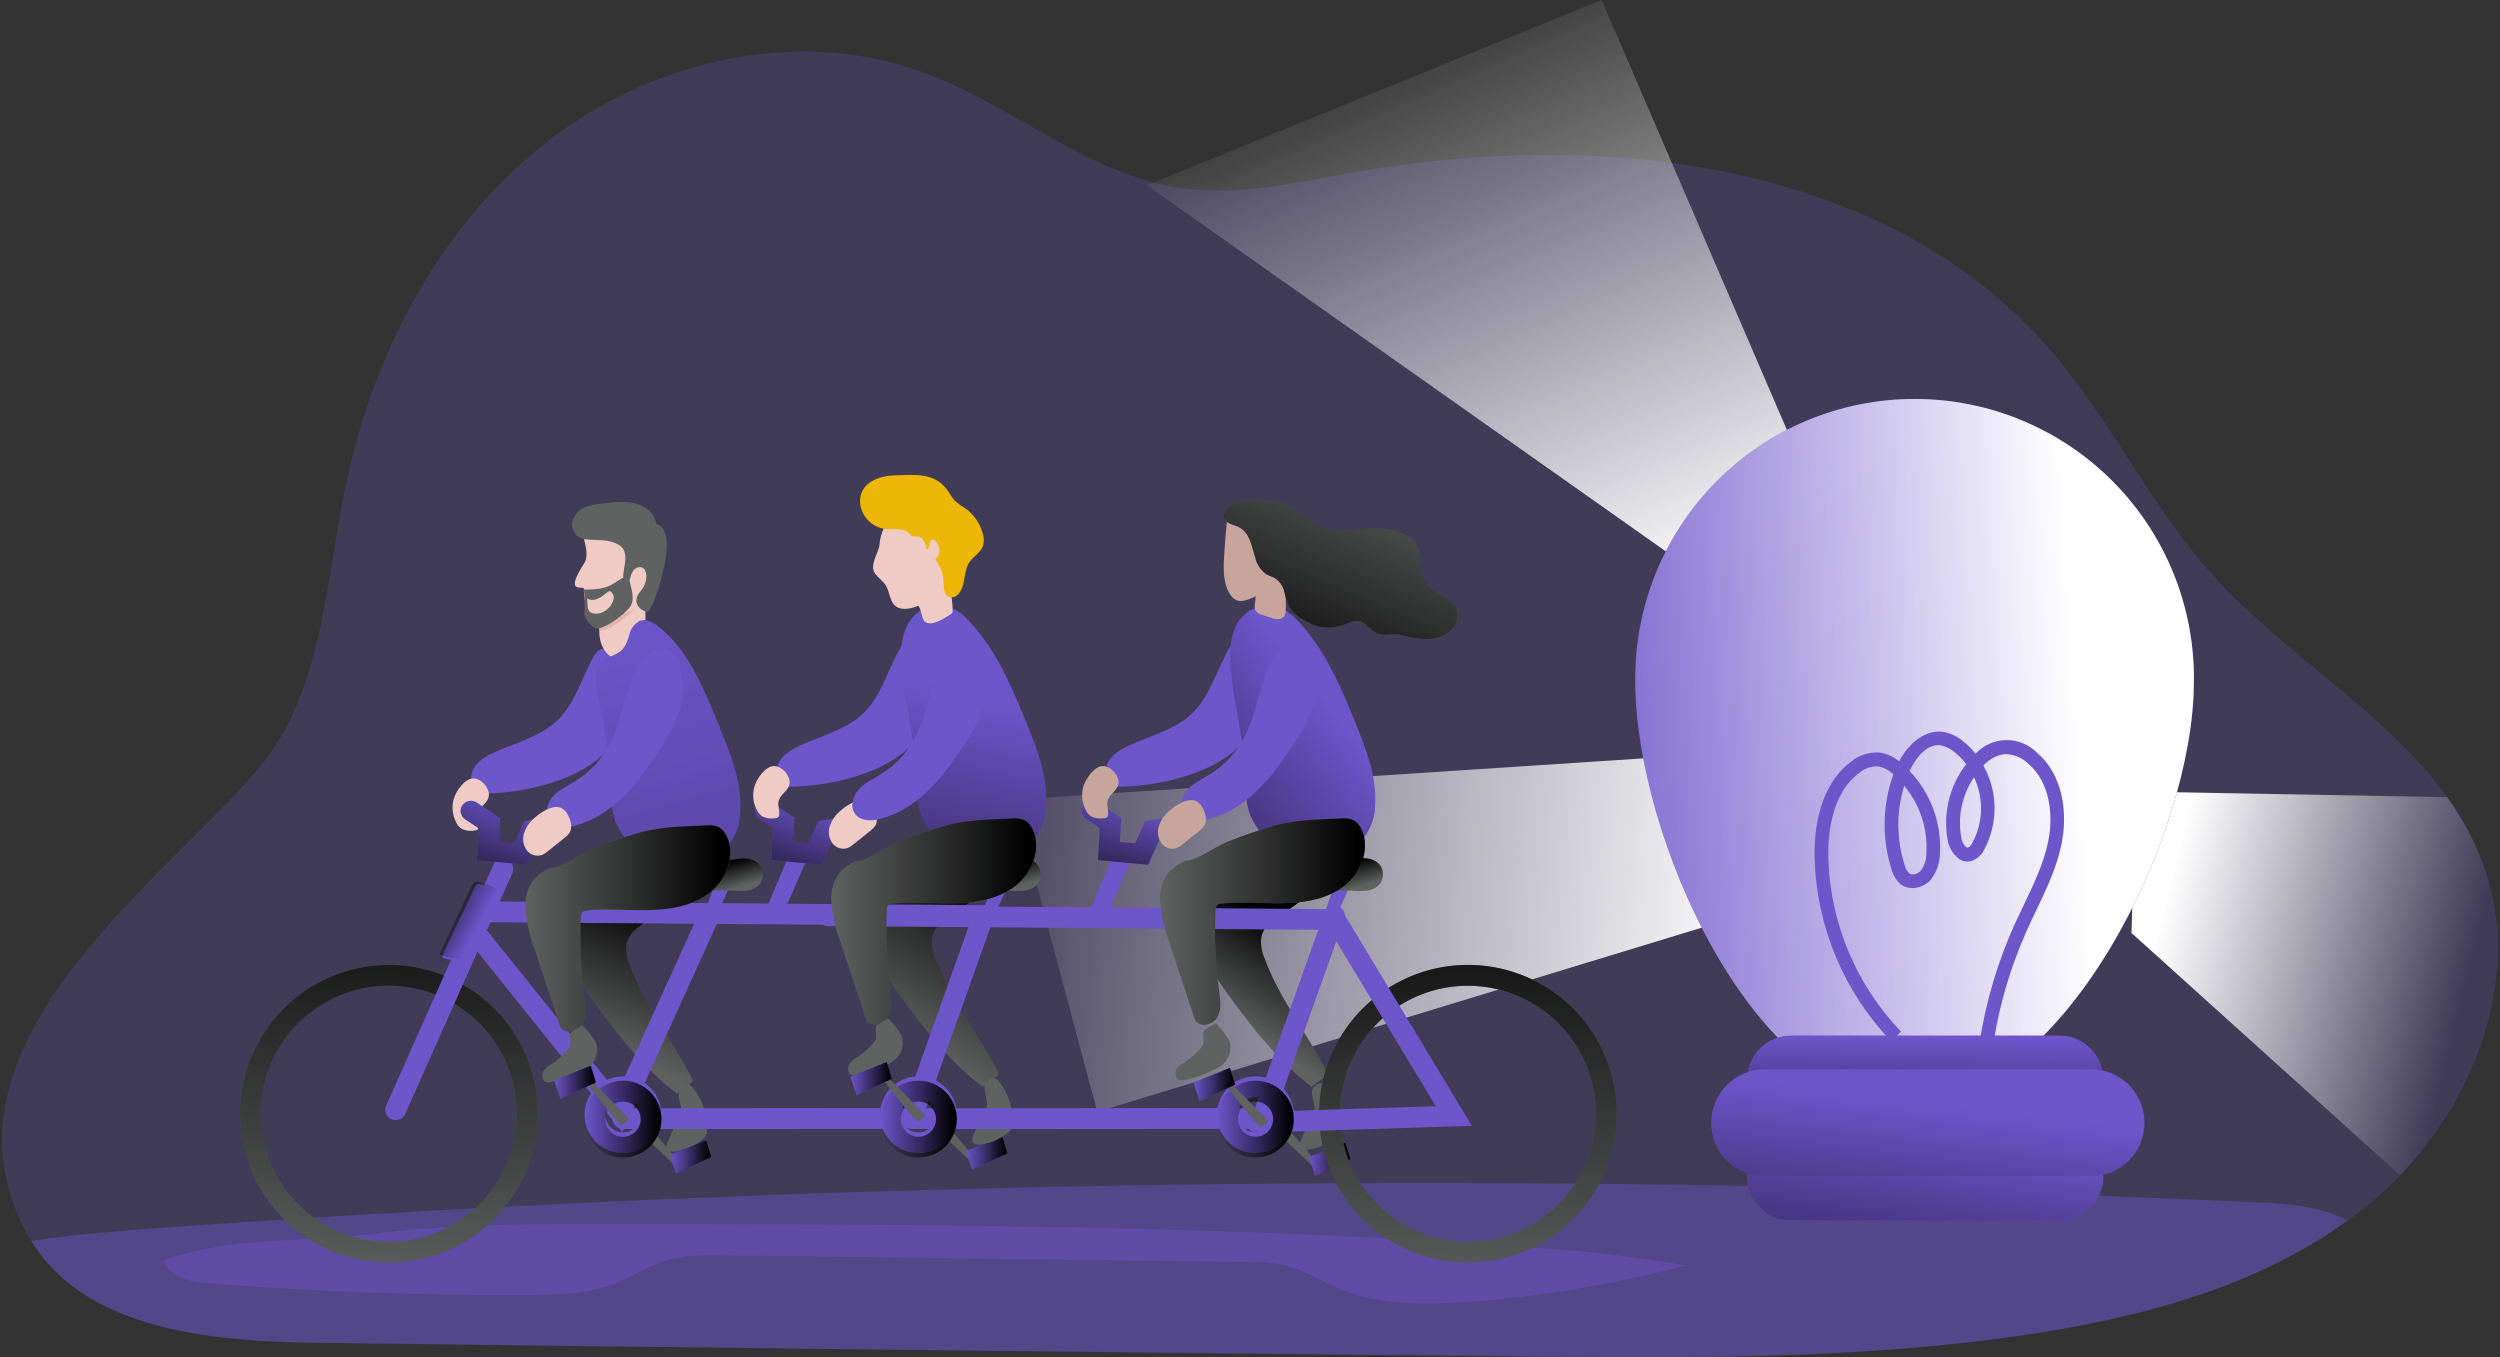 <svg width="315" height="171" viewBox="0 0 315 171" fill="none" xmlns="http://www.w3.org/2000/svg">
<rect x="0" y="0" width="315" height="171" fill="#333333" stroke="none"/>
<g clip-path="url(#clip0_3259_33947)">
<g clip-path="url(#clip1_3259_33947)">
<path opacity="0.24" d="M302.416 148.091C301.46 149.083 300.474 150.034 299.425 150.956C298.258 151.975 297.038 152.931 295.77 153.821C284.459 162.038 270.334 165.854 256.468 168.015C234.906 171.349 212.983 171.132 191.187 170.92C140.557 170.415 89.925 169.842 39.291 169.201C26.175 169 10.641 167.436 3.932 156.354C3.788 156.139 3.657 155.918 3.536 155.689C-9.585 132.093 20.142 111.454 32.478 96.923C40.5 87.52 40.947 74.117 43.365 62.016C46.734 45.261 54.928 29.085 68.262 18.387C81.595 7.69 100.35 3.22 116.393 9.128C127.561 13.236 137.021 21.992 148.819 23.699C155.913 24.731 163.064 23.052 170.129 21.791C201.363 16.17 237.496 20.072 258.296 44.035C265.951 52.848 270.942 63.706 278.723 72.37C287.805 82.46 300.68 89.737 308.336 100.447C310.254 103.071 311.797 105.95 312.919 109.001C317.761 122.404 312.375 137.749 302.416 148.091Z" fill="#6B56CA"/>
<path d="M213.98 72.358L144.499 23.332L201.81 0L228.689 62.382L213.98 72.358Z" fill="url(#paint0_linear_3259_33947)"/>
<path d="M218.879 115.528L138.253 140.087L127.761 100.756L215.332 95.009L218.879 115.528Z" fill="url(#paint1_linear_3259_33947)"/>
<path d="M302.416 148.092L268.569 117.551L269.091 99.736L308.341 100.441C310.26 103.065 311.803 105.945 312.925 108.996C317.761 122.404 312.375 137.749 302.416 148.092Z" fill="url(#paint2_linear_3259_33947)"/>
<path opacity="0.43" d="M295.769 153.799C284.458 162.015 270.334 165.832 256.468 167.992C234.906 171.327 212.983 171.109 191.186 170.897C140.556 170.393 89.924 169.82 39.291 169.178C26.175 168.977 10.641 167.413 3.931 156.331H4.057C10.687 155.38 17.351 154.893 24.015 154.44C110.722 148.427 197.706 147.447 284.527 151.507C288.372 151.656 292.526 152.017 295.769 153.799Z" fill="#6B56CA"/>
<path opacity="0.45" d="M20.594 158.807C21.224 160.927 23.917 161.494 26.123 161.672C39.669 162.76 53.245 163.257 66.852 163.161C70.416 163.133 74.06 163.053 77.383 161.775C79.618 160.915 81.635 159.54 83.921 158.835C86.207 158.131 88.769 158.136 91.221 158.171L157.116 159.019C158.823 158.97 160.531 159.134 162.198 159.506C164.347 160.079 166.249 161.311 168.283 162.199C173.48 164.491 179.377 164.433 185.032 164.021C194.289 163.358 203.464 161.824 212.433 159.437C205.794 158.313 199.099 157.548 192.378 157.145C154.13 154.326 115.74 154.28 77.389 154.223C67.075 154.223 56.704 154.223 46.447 155.512C37.64 156.595 29.183 155.724 20.594 158.807Z" fill="#6B56CA"/>
<path d="M99.169 108.314L96.344 115.007H98.739L101.564 108.497L99.169 108.314Z" fill="#6B56CA"/>
<path d="M140.069 108.217L137.245 114.915H139.64L142.465 108.406L140.069 108.217Z" fill="#6B56CA"/>
<path d="M169.893 108.337C167.4 110.861 164.648 113.116 161.682 115.064C160.536 115.809 159.293 116.634 158.955 117.929C158.797 118.86 158.918 119.817 159.304 120.679C161.138 125.767 164.616 130.082 167.109 134.884C167.191 135.01 167.231 135.158 167.223 135.308C167.17 135.478 167.053 135.622 166.897 135.709L165.252 136.924C161.052 133.744 157.803 129.503 154.692 125.235C152.56 122.289 150.4 119.081 150.228 115.448C150.134 114.508 150.274 113.56 150.635 112.687C150.995 111.814 151.566 111.044 152.297 110.446C153.29 109.546 154.461 108.867 155.735 108.451C157.712 107.81 159.837 107.833 161.917 107.878C164.209 107.913 166.748 108.068 168.283 109.752" fill="#606161"/>
<path d="M169.893 108.337C167.4 110.861 164.648 113.116 161.682 115.064C160.536 115.809 159.293 116.634 158.955 117.929C158.797 118.86 158.918 119.817 159.304 120.679C161.138 125.767 164.616 130.082 167.109 134.884C167.191 135.01 167.231 135.158 167.223 135.308C167.17 135.478 167.053 135.622 166.897 135.709L165.252 136.924C161.052 133.744 157.803 129.503 154.692 125.235C152.56 122.289 150.4 119.081 150.228 115.448C150.134 114.508 150.274 113.56 150.635 112.687C150.995 111.814 151.566 111.044 152.297 110.446C153.29 109.546 154.461 108.867 155.735 108.451C157.712 107.81 159.837 107.833 161.917 107.878C164.209 107.913 166.748 108.068 168.283 109.752" fill="url(#paint3_linear_3259_33947)"/>
<path d="M165.55 139.078C165.627 139.405 165.645 139.743 165.602 140.075C165.518 140.42 165.375 140.748 165.178 141.044C164.678 141.913 164.246 142.819 163.883 143.754C163.763 143.981 163.735 144.245 163.803 144.493C163.963 144.883 164.502 144.917 164.92 144.848C166.146 144.652 167.299 144.134 168.26 143.347C168.449 143.212 168.604 143.036 168.713 142.831C168.799 142.626 168.842 142.406 168.839 142.184C168.902 140.28 168.294 138.414 167.12 136.912C167.011 136.747 166.858 136.614 166.679 136.528C166.215 136.345 165.533 136.821 165.355 137.256C165.178 137.692 165.459 138.557 165.55 139.078Z" fill="#606161"/>
<path d="M166.118 146.716C166.118 146.716 162.004 141.674 161.603 141.72C161.202 141.766 160.68 142.493 160.68 142.493L165.362 146.9L166.118 146.716Z" fill="#606161"/>
<path d="M164.926 145.788L165.711 148.137L170.174 146.063L169.533 143.943L164.926 145.788Z" fill="#6B56CA"/>
<path d="M164.926 145.788L165.711 148.137L170.174 146.063L169.533 143.943L164.926 145.788Z" fill="url(#paint4_linear_3259_33947)"/>
<path d="M122.885 145.983C122.885 145.983 118.771 140.941 118.37 140.986C117.969 141.032 117.448 141.754 117.448 141.754L122.123 146.161L122.885 145.983Z" fill="#606161"/>
<path d="M121.693 145.049L122.478 147.398L126.942 145.33L126.3 143.21L121.693 145.049Z" fill="#6B56CA"/>
<path d="M121.693 145.049L122.478 147.398L126.942 145.33L126.3 143.21L121.693 145.049Z" fill="url(#paint5_linear_3259_33947)"/>
<path d="M85.577 146.441C85.577 146.441 81.463 141.399 81.062 141.445C80.661 141.491 80.139 142.218 80.139 142.218L84.815 146.625L85.577 146.441Z" fill="#606161"/>
<path d="M128.437 108.337C125.946 110.864 123.194 113.119 120.226 115.064C119.08 115.809 117.837 116.634 117.498 117.929C117.339 118.861 117.463 119.819 117.854 120.679C119.687 125.767 123.165 130.082 125.658 134.884C125.741 135.009 125.779 135.158 125.767 135.308C125.714 135.477 125.599 135.62 125.446 135.709L123.801 136.924C119.596 133.744 116.352 129.503 113.241 125.235C111.104 122.289 108.949 119.081 108.772 115.448C108.678 114.508 108.819 113.559 109.181 112.686C109.543 111.813 110.115 111.044 110.846 110.446C111.837 109.544 113.009 108.864 114.284 108.451C116.261 107.81 118.381 107.833 120.461 107.878C122.753 107.913 125.297 108.068 126.827 109.752" fill="#606161"/>
<path d="M128.437 108.337C125.946 110.864 123.194 113.119 120.226 115.064C119.08 115.809 117.837 116.634 117.498 117.929C117.339 118.861 117.463 119.819 117.854 120.679C119.687 125.767 123.165 130.082 125.658 134.884C125.741 135.009 125.779 135.158 125.767 135.308C125.714 135.477 125.599 135.62 125.446 135.709L123.801 136.924C119.596 133.744 116.352 129.503 113.241 125.235C111.104 122.289 108.949 119.081 108.772 115.448C108.678 114.508 108.819 113.559 109.181 112.686C109.543 111.813 110.115 111.044 110.846 110.446C111.837 109.544 113.009 108.864 114.284 108.451C116.261 107.81 118.381 107.833 120.461 107.878C122.753 107.913 125.297 108.068 126.827 109.752" fill="url(#paint6_linear_3259_33947)"/>
<path d="M124.284 138.465C124.36 138.792 124.378 139.129 124.335 139.462C124.248 139.798 124.107 140.117 123.917 140.408C123.416 141.277 122.983 142.183 122.622 143.118C122.501 143.343 122.471 143.605 122.536 143.851C122.702 144.247 123.241 144.281 123.682 144.212C124.908 144.015 126.061 143.498 127.022 142.711C127.211 142.576 127.366 142.4 127.475 142.195C127.561 141.991 127.602 141.77 127.595 141.548C127.659 139.643 127.05 137.777 125.876 136.276C125.764 136.109 125.61 135.975 125.429 135.887C124.965 135.703 124.284 136.185 124.112 136.62C123.94 137.056 124.192 137.944 124.284 138.465Z" fill="#606161"/>
<path d="M89.955 111.683L88.872 114.766C88.872 114.766 89.68 115.459 90.161 115.184C90.643 114.909 91.88 111.746 91.88 111.746L89.955 111.683Z" fill="#6B56CA"/>
<path d="M87.371 109.695C86.912 109.884 86.402 110.159 86.311 110.646C86.29 110.856 86.328 111.068 86.42 111.258C86.512 111.448 86.654 111.609 86.832 111.723C87.669 112.365 88.826 112.296 89.88 112.222C90.688 112.176 91.496 112.176 92.304 112.222C92.905 112.279 93.509 112.279 94.109 112.222C94.712 112.154 95.272 111.876 95.691 111.437C95.951 111.118 96.106 110.727 96.134 110.316C96.163 109.906 96.064 109.497 95.851 109.145C95.312 108.285 94.184 108.05 93.238 108.171C91.958 108.336 90.694 108.614 89.462 109.002C88.757 109.162 88.058 109.414 87.371 109.695Z" fill="#606161"/>
<path d="M87.371 109.695C86.912 109.884 86.402 110.159 86.311 110.646C86.29 110.856 86.328 111.068 86.42 111.258C86.512 111.448 86.654 111.609 86.832 111.723C87.669 112.365 88.826 112.296 89.88 112.222C90.688 112.176 91.496 112.176 92.304 112.222C92.905 112.279 93.509 112.279 94.109 112.222C94.712 112.154 95.272 111.876 95.691 111.437C95.951 111.118 96.106 110.727 96.134 110.316C96.163 109.906 96.064 109.497 95.851 109.145C95.312 108.285 94.184 108.05 93.238 108.171C91.958 108.336 90.694 108.614 89.462 109.002C88.757 109.162 88.058 109.414 87.371 109.695Z" fill="url(#paint7_linear_3259_33947)"/>
<path d="M124.959 111.683L123.876 114.766C123.876 114.766 124.684 115.459 125.171 115.184C125.658 114.909 126.89 111.746 126.89 111.746L124.959 111.683Z" fill="#6B56CA"/>
<path d="M122.375 109.695C121.917 109.884 121.407 110.159 121.315 110.646C121.294 110.856 121.332 111.068 121.424 111.258C121.516 111.448 121.659 111.609 121.837 111.723C122.673 112.365 123.831 112.296 124.885 112.222C125.693 112.176 126.501 112.176 127.309 112.222C127.909 112.279 128.513 112.279 129.114 112.222C129.717 112.154 130.277 111.876 130.695 111.437C130.955 111.118 131.11 110.727 131.139 110.316C131.167 109.906 131.068 109.497 130.856 109.145C130.317 108.285 129.188 108.05 128.248 108.171C126.977 108.322 125.721 108.585 124.495 108.956C123.762 109.162 123.063 109.414 122.375 109.695Z" fill="#606161"/>
<path d="M122.375 109.695C121.917 109.884 121.407 110.159 121.315 110.646C121.294 110.856 121.332 111.068 121.424 111.258C121.516 111.448 121.659 111.609 121.837 111.723C122.673 112.365 123.831 112.296 124.885 112.222C125.693 112.176 126.501 112.176 127.309 112.222C127.909 112.279 128.513 112.279 129.114 112.222C129.717 112.154 130.277 111.876 130.695 111.437C130.955 111.118 131.11 110.727 131.139 110.316C131.167 109.906 131.068 109.497 130.856 109.145C130.317 108.285 129.188 108.05 128.248 108.171C126.977 108.322 125.721 108.585 124.495 108.956C123.762 109.162 123.063 109.414 122.375 109.695Z" fill="url(#paint8_linear_3259_33947)"/>
<path d="M168.072 111.683L166.989 114.766C166.989 114.766 167.797 115.459 168.278 115.184C168.76 114.909 169.997 111.746 169.997 111.746L168.072 111.683Z" fill="#6B56CA"/>
<path d="M165.487 109.695C165.028 109.884 164.518 110.159 164.427 110.646C164.405 110.856 164.442 111.067 164.533 111.257C164.624 111.447 164.766 111.609 164.943 111.723C165.785 112.365 166.942 112.296 167.997 112.222C168.805 112.176 169.612 112.176 170.42 112.222C171.021 112.279 171.625 112.279 172.225 112.222C172.828 112.154 173.388 111.876 173.807 111.437C174.067 111.118 174.222 110.727 174.25 110.316C174.279 109.906 174.18 109.497 173.967 109.145C173.429 108.285 172.3 108.05 171.354 108.171C170.074 108.336 168.81 108.614 167.578 109.002C166.896 109.162 166.174 109.414 165.487 109.695Z" fill="#606161"/>
<path d="M165.487 109.695C165.028 109.884 164.518 110.159 164.427 110.646C164.405 110.856 164.442 111.067 164.533 111.257C164.624 111.447 164.766 111.609 164.943 111.723C165.785 112.365 166.942 112.296 167.997 112.222C168.805 112.176 169.612 112.176 170.42 112.222C171.021 112.279 171.625 112.279 172.225 112.222C172.828 112.154 173.388 111.876 173.807 111.437C174.067 111.118 174.222 110.727 174.25 110.316C174.279 109.906 174.18 109.497 173.967 109.145C173.429 108.285 172.3 108.05 171.354 108.171C170.074 108.336 168.81 108.614 167.578 109.002C166.896 109.162 166.174 109.414 165.487 109.695Z" fill="url(#paint9_linear_3259_33947)"/>
<path d="M48.997 159.087C45.288 159.084 41.664 157.981 38.582 155.918C35.5 153.855 33.099 150.924 31.682 147.497C30.266 144.069 29.897 140.299 30.623 136.662C31.349 133.025 33.137 129.685 35.761 127.064C38.385 124.443 41.728 122.659 45.365 121.937C49.003 121.216 52.773 121.589 56.199 123.01C59.625 124.431 62.553 126.835 64.612 129.92C66.671 133.004 67.77 136.63 67.769 140.339C67.763 145.313 65.782 150.082 62.263 153.597C58.743 157.113 53.972 159.087 48.997 159.087ZM48.997 124.203C45.806 124.202 42.685 125.147 40.031 126.92C37.377 128.692 35.308 131.212 34.086 134.16C32.864 137.108 32.543 140.353 33.165 143.483C33.787 146.614 35.324 149.489 37.58 151.746C39.836 154.004 42.711 155.541 45.842 156.164C48.972 156.787 52.216 156.468 55.165 155.247C58.114 154.026 60.634 151.958 62.407 149.304C64.181 146.65 65.127 143.53 65.127 140.339C65.121 136.062 63.42 131.962 60.396 128.938C57.373 125.913 53.274 124.211 48.997 124.203Z" fill="#606161"/>
<path d="M184.958 159.087C181.249 159.087 177.623 157.987 174.538 155.926C171.454 153.865 169.05 150.936 167.631 147.509C166.212 144.082 165.841 140.31 166.565 136.672C167.289 133.034 169.076 129.692 171.699 127.07C174.323 124.447 177.665 122.662 181.303 121.939C184.941 121.216 188.712 121.588 192.139 123.008C195.566 124.428 198.495 126.833 200.555 129.918C202.615 133.003 203.714 136.629 203.712 140.339C203.706 145.31 201.728 150.076 198.212 153.591C194.696 157.106 189.93 159.083 184.958 159.087ZM184.958 124.203C181.767 124.203 178.647 125.15 175.994 126.923C173.34 128.696 171.272 131.216 170.051 134.164C168.83 137.112 168.51 140.357 169.133 143.487C169.755 146.617 171.292 149.492 173.549 151.748C175.805 154.005 178.68 155.542 181.81 156.164C184.94 156.787 188.185 156.467 191.133 155.246C194.081 154.025 196.601 151.957 198.374 149.303C200.147 146.65 201.094 143.53 201.094 140.339C201.089 136.061 199.388 131.959 196.363 128.934C193.338 125.909 189.236 124.208 184.958 124.203Z" fill="#606161"/>
<path d="M48.997 159.087C45.288 159.084 41.664 157.981 38.582 155.918C35.5 153.855 33.099 150.924 31.682 147.497C30.266 144.069 29.897 140.299 30.623 136.662C31.349 133.025 33.137 129.685 35.761 127.064C38.385 124.443 41.728 122.659 45.365 121.937C49.003 121.216 52.773 121.589 56.199 123.01C59.625 124.431 62.553 126.835 64.612 129.92C66.671 133.004 67.77 136.63 67.769 140.339C67.763 145.313 65.782 150.082 62.263 153.597C58.743 157.113 53.972 159.087 48.997 159.087ZM48.997 124.203C45.806 124.202 42.685 125.147 40.031 126.92C37.377 128.692 35.308 131.212 34.086 134.16C32.864 137.108 32.543 140.353 33.165 143.483C33.787 146.614 35.324 149.489 37.58 151.746C39.836 154.004 42.711 155.541 45.842 156.164C48.972 156.787 52.216 156.468 55.165 155.247C58.114 154.026 60.634 151.958 62.407 149.304C64.181 146.65 65.127 143.53 65.127 140.339C65.121 136.062 63.42 131.962 60.396 128.938C57.373 125.913 53.274 124.211 48.997 124.203Z" fill="url(#paint10_linear_3259_33947)"/>
<path d="M184.958 159.087C181.249 159.087 177.623 157.987 174.538 155.926C171.454 153.865 169.05 150.936 167.631 147.509C166.212 144.082 165.841 140.31 166.565 136.672C167.289 133.034 169.076 129.692 171.699 127.07C174.323 124.447 177.665 122.662 181.303 121.939C184.941 121.216 188.712 121.588 192.139 123.008C195.566 124.428 198.495 126.833 200.555 129.918C202.615 133.003 203.714 136.629 203.712 140.339C203.706 145.31 201.728 150.076 198.212 153.591C194.696 157.106 189.93 159.083 184.958 159.087ZM184.958 124.203C181.767 124.203 178.647 125.15 175.994 126.923C173.34 128.696 171.272 131.216 170.051 134.164C168.83 137.112 168.51 140.357 169.133 143.487C169.755 146.617 171.292 149.492 173.549 151.748C175.805 154.005 178.68 155.542 181.81 156.164C184.94 156.787 188.185 156.467 191.133 155.246C194.081 154.025 196.601 151.957 198.374 149.303C200.147 146.65 201.094 143.53 201.094 140.339C201.089 136.061 199.388 131.959 196.363 128.934C193.338 125.909 189.236 124.208 184.958 124.203Z" fill="url(#paint11_linear_3259_33947)"/>
<path d="M70.382 90.62C68.204 92.803 65.024 93.542 62.222 94.826C61.128 95.33 59.999 96.012 59.546 97.118C59.351 97.669 59.268 98.253 59.3 98.837C59.26 98.985 59.257 99.14 59.292 99.29C59.328 99.439 59.4 99.577 59.503 99.691C59.606 99.805 59.735 99.891 59.88 99.942C60.025 99.993 60.18 100.007 60.331 99.983C63.361 100.022 66.379 99.589 69.276 98.699C72.456 97.725 75.579 96.098 77.492 93.37C77.911 92.804 78.22 92.165 78.403 91.485C78.538 90.781 78.573 90.061 78.507 89.348C78.499 87.929 78.338 86.515 78.025 85.13C77.75 84.105 77.172 82.454 76.203 81.87C75.235 81.286 74.433 83.451 74.066 84.162C72.972 86.414 72.152 88.843 70.382 90.62Z" fill="#6B56CA"/>
<path d="M81.303 75.785C81.303 75.785 81.355 77.979 81.303 79.584C81.303 80.781 80.873 83.079 78.323 83.079C75.774 83.079 75.458 80.151 75.521 79.584C75.454 78.735 75.454 77.883 75.521 77.034C75.716 75.636 81.165 74.811 81.303 75.785Z" fill="#F0CAC5"/>
<path d="M81.343 79.383C81.526 79.308 81.73 79.304 81.916 79.372C82.102 79.44 82.255 79.575 82.346 79.75C82.73 80.392 82.753 81.675 82.346 83.429C82.226 84.2 81.972 84.945 81.595 85.629C81.595 85.629 79.928 83.268 78.731 83.171C78.753 83.171 81.068 82.718 81.343 79.383Z" fill="#F1FCFF"/>
<path d="M73.602 68.043C73.602 68.043 74.238 69.997 73.647 70.909C71.459 74.347 72.708 73.991 73.522 74.066C73.625 74.066 73.481 74.73 73.774 75.991C74.008 76.988 73.309 79.251 76.375 78.283C77.252 78.014 81.503 76.816 81.807 74.18C82.185 70.886 84.208 66.731 80.22 65.322C75.441 63.689 73.882 64.984 73.602 68.043Z" fill="#F0CAC5"/>
<path d="M75.791 63.465C75.791 63.465 73.602 63.62 72.851 64.451C71.929 65.477 71.763 66.611 72.731 67.528C73.7 68.445 76.238 67.574 78.008 68.674C79.779 69.774 77.894 72.582 78.776 73.183C79.659 73.785 79.131 71.974 80.3 71.516C81.469 71.058 81.945 73.023 80.719 74.472C79.492 75.922 80.644 76.85 81.441 77.091C82.237 77.332 84.168 70.788 84.008 68.393C83.847 65.998 82.667 66.038 82.667 66.038C82.667 66.038 82.615 62.296 75.791 63.465Z" fill="#606161"/>
<path d="M75.487 78.524C75.487 78.524 78.598 77.378 80.002 76.73C80.002 76.73 77.08 79.509 75.567 79.492L75.487 78.524Z" fill="#E3B3AF"/>
<path d="M73.567 74.272C73.567 74.272 75.859 74.438 77.183 73.607C78.507 72.776 79.148 72.255 79.303 73.097C79.458 73.94 80.054 75.355 79.458 76.358C78.862 77.361 75.699 79.693 74.874 79.085C74.049 78.478 73.499 77.744 73.642 76.896C73.71 76.021 73.685 75.142 73.567 74.272Z" fill="#606161"/>
<path d="M73.986 75.361C73.986 75.361 74.427 75.888 75.487 75.361C76.547 74.834 76.702 74.014 77.206 74.834C77.71 75.653 76.559 77.275 75.206 77.32C73.854 77.366 74.072 76.438 73.986 75.361Z" fill="#F0CAC5"/>
<path d="M79.155 80.415C79.018 80.944 78.761 81.434 78.404 81.847C77.831 82.454 76.908 82.621 76.227 83.114C74.21 84.586 75.459 88.076 75.808 90.064C76.373 92.815 76.756 95.6 76.954 98.401C77.017 100.046 76.954 101.73 77.464 103.289C77.825 104.279 78.384 105.184 79.109 105.949C79.833 106.714 80.707 107.322 81.676 107.735C83.619 108.544 85.755 108.769 87.824 108.383C89.291 108.212 90.663 107.568 91.732 106.549C92.676 105.421 93.215 104.009 93.262 102.538C93.565 98.728 92.076 95.026 90.62 91.491C88.758 86.981 86.856 81.979 82.891 78.885C82.232 78.375 81.366 77.933 80.599 78.231C80.277 78.401 79.996 78.637 79.775 78.925C79.553 79.213 79.396 79.545 79.315 79.899C79.263 80.071 79.229 80.243 79.155 80.415Z" fill="#6B56CA"/>
<path d="M79.155 80.415C79.018 80.944 78.761 81.434 78.404 81.847C77.831 82.454 76.908 82.621 76.227 83.114C74.21 84.586 75.459 88.076 75.808 90.064C76.373 92.815 76.756 95.6 76.954 98.401C77.017 100.046 76.954 101.73 77.464 103.289C77.825 104.279 78.384 105.184 79.109 105.949C79.833 106.714 80.707 107.322 81.676 107.735C83.619 108.544 85.755 108.769 87.824 108.383C89.291 108.212 90.663 107.568 91.732 106.549C92.676 105.421 93.215 104.009 93.262 102.538C93.565 98.728 92.076 95.026 90.62 91.491C88.758 86.981 86.856 81.979 82.891 78.885C82.232 78.375 81.366 77.933 80.599 78.231C80.277 78.401 79.996 78.637 79.775 78.925C79.553 79.213 79.396 79.545 79.315 79.899C79.263 80.071 79.229 80.243 79.155 80.415Z" fill="url(#paint12_linear_3259_33947)"/>
<path d="M89.921 109.208C87.429 111.733 84.677 113.988 81.71 115.935C80.564 116.68 79.321 117.499 78.983 118.8C78.823 119.732 78.947 120.69 79.338 121.55C81.172 126.644 84.65 130.959 87.142 135.761C87.225 135.886 87.264 136.035 87.251 136.185C87.198 136.354 87.084 136.497 86.93 136.586L85.286 137.8C81.08 134.62 77.837 130.38 74.725 126.111C72.588 123.166 70.434 119.957 70.256 116.319C70.163 115.379 70.303 114.43 70.665 113.557C71.027 112.684 71.599 111.915 72.33 111.316C73.323 110.419 74.495 109.741 75.768 109.328C77.745 108.686 79.865 108.709 81.945 108.755C84.237 108.79 86.781 108.939 88.311 110.629" fill="#606161"/>
<path d="M89.921 109.208C87.429 111.733 84.677 113.988 81.71 115.935C80.564 116.68 79.321 117.499 78.983 118.8C78.823 119.732 78.947 120.69 79.338 121.55C81.172 126.644 84.65 130.959 87.142 135.761C87.225 135.886 87.264 136.035 87.251 136.185C87.198 136.354 87.084 136.497 86.93 136.586L85.286 137.8C81.08 134.62 77.837 130.38 74.725 126.111C72.588 123.166 70.434 119.957 70.256 116.319C70.163 115.379 70.303 114.43 70.665 113.557C71.027 112.684 71.599 111.915 72.33 111.316C73.323 110.419 74.495 109.741 75.768 109.328C77.745 108.686 79.865 108.709 81.945 108.755C84.237 108.79 86.781 108.939 88.311 110.629" fill="url(#paint13_linear_3259_33947)"/>
<path d="M85.761 139.325C85.843 139.65 85.863 139.989 85.819 140.322C85.733 140.656 85.592 140.974 85.401 141.261C84.901 142.133 84.466 143.041 84.1 143.977C83.981 144.203 83.952 144.465 84.02 144.711C84.186 145.106 84.724 145.141 85.166 145.072C86.391 144.872 87.543 144.355 88.506 143.571C88.69 143.431 88.844 143.255 88.959 143.055C89.045 142.85 89.086 142.629 89.079 142.407C89.142 140.503 88.534 138.637 87.36 137.136C87.25 136.967 87.095 136.832 86.913 136.746C86.449 136.563 85.767 137.044 85.595 137.474C85.36 138.007 85.676 138.809 85.761 139.325Z" fill="#606161"/>
<path d="M57.202 100.561C57.039 101.087 56.984 101.641 57.043 102.189C57.101 102.737 57.27 103.267 57.541 103.747C57.681 104.005 57.876 104.228 58.114 104.4C58.642 104.675 59.249 104.76 59.832 104.641C59.961 104.645 60.086 104.6 60.182 104.515C60.231 104.455 60.261 104.381 60.268 104.303C60.383 103.69 60.067 103.042 60.228 102.441C60.434 101.679 61.316 101.255 61.551 100.504C61.867 99.467 60.698 98.063 59.632 98.08C58.566 98.097 57.495 99.627 57.202 100.561Z" fill="#F0CAC5"/>
<path d="M49.851 141.124C49.633 141.125 49.418 141.072 49.225 140.968C49.033 140.864 48.87 140.714 48.752 140.53C48.633 140.347 48.562 140.137 48.546 139.919C48.53 139.702 48.569 139.483 48.659 139.285L62.17 108.956C62.24 108.799 62.34 108.657 62.464 108.539C62.589 108.421 62.735 108.328 62.895 108.266C63.055 108.204 63.226 108.175 63.398 108.179C63.569 108.183 63.738 108.221 63.895 108.291C64.052 108.361 64.194 108.46 64.312 108.585C64.43 108.709 64.523 108.856 64.585 109.016C64.647 109.176 64.676 109.347 64.672 109.518C64.668 109.69 64.629 109.859 64.56 110.016L51.049 140.385C50.94 140.609 50.77 140.798 50.558 140.929C50.346 141.06 50.1 141.128 49.851 141.124Z" fill="#6B56CA"/>
<path d="M78.415 142.665L58.996 118.462C58.78 118.191 58.68 117.846 58.718 117.501C58.756 117.157 58.929 116.842 59.2 116.625C59.471 116.409 59.816 116.308 60.16 116.347C60.505 116.385 60.82 116.558 61.036 116.829L77.791 137.703L88.334 114.462C88.478 114.146 88.741 113.9 89.066 113.778C89.391 113.656 89.751 113.668 90.067 113.812C90.383 113.955 90.629 114.219 90.751 114.544C90.873 114.869 90.861 115.229 90.718 115.545L78.415 142.665Z" fill="#6B56CA"/>
<path d="M78.49 142.258C78.144 142.258 77.811 142.121 77.566 141.876C77.321 141.631 77.184 141.298 77.184 140.952C77.184 140.605 77.321 140.273 77.566 140.028C77.811 139.783 78.144 139.645 78.49 139.645L113.913 139.611L122.691 114.932C122.747 114.769 122.836 114.619 122.951 114.491C123.066 114.363 123.205 114.259 123.361 114.185C123.517 114.111 123.686 114.07 123.858 114.062C124.03 114.055 124.202 114.081 124.364 114.141C124.69 114.259 124.956 114.501 125.105 114.815C125.253 115.128 125.271 115.488 125.155 115.814L115.758 142.23L78.513 142.258H78.49Z" fill="#6B56CA"/>
<path d="M115.104 142.258C114.757 142.258 114.425 142.121 114.18 141.876C113.935 141.631 113.797 141.298 113.797 140.952C113.797 140.605 113.935 140.273 114.18 140.028C114.425 139.783 114.757 139.646 115.104 139.646L158.124 139.611L166.897 114.932C166.953 114.77 167.041 114.621 167.156 114.493C167.271 114.365 167.41 114.261 167.565 114.188C167.72 114.114 167.888 114.072 168.06 114.064C168.232 114.056 168.403 114.082 168.564 114.141C168.891 114.258 169.159 114.5 169.308 114.813C169.458 115.127 169.476 115.487 169.361 115.815L159.964 142.23L122.719 142.258H115.104Z" fill="#6B56CA"/>
<path d="M124.037 116.68L60.778 116.193C60.446 116.171 60.135 116.023 59.907 115.78C59.679 115.537 59.553 115.216 59.553 114.883C59.553 114.55 59.679 114.23 59.907 113.987C60.135 113.744 60.446 113.596 60.778 113.574L125.527 114.073L124.037 116.68Z" fill="#6B56CA"/>
<path d="M158.302 142.723C157.969 142.706 157.655 142.564 157.423 142.324C157.191 142.084 157.059 141.765 157.054 141.432C157.049 141.099 157.171 140.776 157.395 140.529C157.62 140.282 157.93 140.13 158.262 140.104L180.901 139.376L167.51 117.167L104.251 116.685C103.919 116.663 103.608 116.516 103.38 116.273C103.152 116.03 103.026 115.709 103.026 115.376C103.026 115.043 103.152 114.723 103.38 114.48C103.608 114.236 103.919 114.089 104.251 114.067L169 114.56L185.456 141.852L158.354 142.723H158.302Z" fill="#6B56CA"/>
<path d="M66.394 108.956L60.091 108.383L60.32 104.372L58.601 103.226C58.46 103.133 58.34 103.014 58.246 102.874C58.153 102.734 58.089 102.577 58.057 102.412C58.025 102.247 58.027 102.077 58.063 101.913C58.098 101.748 58.166 101.593 58.263 101.455C58.463 101.174 58.764 100.982 59.103 100.92C59.443 100.858 59.793 100.931 60.079 101.123L63.019 103.082L62.864 106.108L64.784 106.274L66.05 103.455L69.648 102.933C69.988 102.88 70.334 102.963 70.613 103.164C70.892 103.364 71.08 103.666 71.138 104.005C71.162 104.172 71.151 104.343 71.109 104.507C71.066 104.67 70.992 104.824 70.889 104.959C70.787 105.093 70.659 105.206 70.513 105.292C70.367 105.377 70.206 105.432 70.038 105.455L67.861 105.77L66.394 108.956Z" fill="#6B56CA"/>
<path d="M66.394 108.956L60.091 108.383L60.32 104.372L58.601 103.226C58.46 103.133 58.34 103.014 58.246 102.874C58.153 102.734 58.089 102.577 58.057 102.412C58.025 102.247 58.027 102.077 58.063 101.913C58.098 101.748 58.166 101.593 58.263 101.455C58.463 101.174 58.764 100.982 59.103 100.92C59.443 100.858 59.793 100.931 60.079 101.123L63.019 103.082L62.864 106.108L64.784 106.274L66.05 103.455L69.648 102.933C69.988 102.88 70.334 102.963 70.613 103.164C70.892 103.364 71.08 103.666 71.138 104.005C71.162 104.172 71.151 104.343 71.109 104.507C71.066 104.67 70.992 104.824 70.889 104.959C70.787 105.093 70.659 105.206 70.513 105.292C70.367 105.377 70.206 105.432 70.038 105.455L67.861 105.77L66.394 108.956Z" fill="url(#paint14_linear_3259_33947)"/>
<path d="M103.489 108.956L97.186 108.383L97.398 104.337L95.679 103.191C95.538 103.099 95.417 102.98 95.323 102.841C95.229 102.701 95.164 102.544 95.132 102.379C95.1 102.214 95.101 102.044 95.136 101.879C95.171 101.715 95.239 101.559 95.335 101.421C95.536 101.139 95.839 100.947 96.179 100.885C96.519 100.823 96.87 100.896 97.157 101.088L100.097 103.048L99.936 106.073L101.862 106.24L103.122 103.438L106.726 102.916C107.065 102.862 107.412 102.944 107.69 103.145C107.968 103.346 108.156 103.649 108.21 103.988C108.235 104.155 108.225 104.326 108.183 104.49C108.141 104.654 108.066 104.808 107.964 104.943C107.861 105.078 107.733 105.191 107.587 105.276C107.44 105.361 107.278 105.416 107.11 105.437L104.939 105.753L103.489 108.956Z" fill="#6B56CA"/>
<path d="M103.489 108.956L97.186 108.383L97.398 104.337L95.679 103.191C95.538 103.099 95.417 102.98 95.323 102.841C95.229 102.701 95.164 102.544 95.132 102.379C95.1 102.214 95.101 102.044 95.136 101.879C95.171 101.715 95.239 101.559 95.335 101.421C95.536 101.139 95.839 100.947 96.179 100.885C96.519 100.823 96.87 100.896 97.157 101.088L100.097 103.048L99.936 106.073L101.862 106.24L103.122 103.438L106.726 102.916C107.065 102.862 107.412 102.944 107.69 103.145C107.968 103.346 108.156 103.649 108.21 103.988C108.235 104.155 108.225 104.326 108.183 104.49C108.141 104.654 108.066 104.808 107.964 104.943C107.861 105.078 107.733 105.191 107.587 105.276C107.44 105.361 107.278 105.416 107.11 105.437L104.939 105.753L103.489 108.956Z" fill="url(#paint15_linear_3259_33947)"/>
<path d="M144.654 108.956L138.351 108.383L138.563 104.337L136.844 103.191C136.703 103.099 136.582 102.979 136.489 102.84C136.396 102.7 136.331 102.543 136.3 102.378C136.268 102.212 136.27 102.043 136.305 101.878C136.341 101.714 136.409 101.558 136.506 101.421C136.705 101.14 137.007 100.948 137.346 100.886C137.685 100.823 138.036 100.896 138.322 101.088L141.261 103.048L141.112 106.091L143.032 106.257L144.298 103.455L147.897 102.933C148.236 102.88 148.583 102.963 148.861 103.164C149.14 103.364 149.329 103.666 149.386 104.005C149.41 104.172 149.4 104.343 149.357 104.507C149.315 104.67 149.24 104.824 149.138 104.958C149.035 105.093 148.908 105.206 148.762 105.292C148.615 105.377 148.454 105.432 148.286 105.455L146.109 105.77L144.654 108.956Z" fill="#6B56CA"/>
<path d="M144.654 108.956L138.351 108.383L138.563 104.337L136.844 103.191C136.703 103.099 136.582 102.979 136.489 102.84C136.396 102.7 136.331 102.543 136.3 102.378C136.268 102.212 136.27 102.043 136.305 101.878C136.341 101.714 136.409 101.558 136.506 101.421C136.705 101.14 137.007 100.948 137.346 100.886C137.685 100.823 138.036 100.896 138.322 101.088L141.261 103.048L141.112 106.091L143.032 106.257L144.298 103.455L147.897 102.933C148.236 102.88 148.583 102.963 148.861 103.164C149.14 103.364 149.329 103.666 149.386 104.005C149.41 104.172 149.4 104.343 149.357 104.507C149.315 104.67 149.24 104.824 149.138 104.958C149.035 105.093 148.908 105.206 148.762 105.292C148.615 105.377 148.454 105.432 148.286 105.455L146.109 105.77L144.654 108.956Z" fill="url(#paint16_linear_3259_33947)"/>
<path d="M58.217 121.218C58.154 121.218 56.126 120.777 56.063 120.765C55.811 120.714 55.673 120.513 55.765 120.324L59.902 111.643C59.967 111.543 60.061 111.465 60.172 111.421C60.283 111.377 60.405 111.368 60.521 111.397C60.773 111.454 62.864 112.096 62.773 112.285L58.641 120.989C58.594 121.058 58.531 121.115 58.457 121.155C58.383 121.195 58.301 121.217 58.217 121.218Z" fill="#6B56CA"/>
<path d="M57.908 120.908C57.845 120.908 55.816 120.467 55.748 120.456C55.495 120.399 55.364 120.204 55.455 120.015L59.587 111.334C59.652 111.232 59.747 111.154 59.859 111.109C59.971 111.065 60.094 111.057 60.211 111.087C60.463 111.139 62.555 111.786 62.463 111.975L58.326 120.656C58.283 120.73 58.222 120.792 58.149 120.836C58.076 120.88 57.993 120.905 57.908 120.908Z" fill="url(#paint17_linear_3259_33947)"/>
<path d="M81.887 82.219C80.667 82.942 80.013 84.328 79.544 85.657C78.495 88.654 77.991 91.886 76.323 94.585C75.368 96.126 74.07 97.426 72.53 98.384C71.55 98.997 70.45 99.484 69.665 100.343C68.88 101.203 68.519 102.635 69.293 103.506C70.066 104.377 71.344 104.326 72.427 104.045C77.063 102.842 80.334 98.779 82.942 94.763C84.141 93.06 85.079 91.189 85.726 89.21C86.391 86.912 86.105 79.733 81.887 82.219Z" fill="#6B56CA"/>
<path d="M67.156 103.226C66.612 103.719 66.215 104.354 66.01 105.059C65.908 105.411 65.888 105.781 65.951 106.142C66.015 106.503 66.16 106.844 66.376 107.139C66.599 107.432 66.909 107.645 67.262 107.748C67.615 107.851 67.991 107.839 68.336 107.712C68.577 107.594 68.802 107.446 69.007 107.271L71.104 105.592C71.376 105.398 71.612 105.155 71.797 104.876C72.296 103.999 71.619 102.154 70.651 101.776C69.545 101.329 67.901 102.51 67.156 103.226Z" fill="#F0CAC5"/>
<path d="M69.334 109.357C68.623 109.665 67.971 110.095 67.409 110.629C66.529 111.678 66.097 113.029 66.205 114.393C66.336 116.159 66.722 117.896 67.351 119.55L70.428 128.908C70.484 129.11 70.569 129.303 70.68 129.481C71.288 130.403 72.863 130.002 73.408 129.039C73.952 128.077 73.786 126.891 73.643 125.796C73.195 122.418 73.042 119.007 73.184 115.603C73.162 115.358 73.234 115.114 73.385 114.921C73.549 114.793 73.75 114.721 73.958 114.714C76.611 114.445 79.287 114.749 81.945 114.669C84.604 114.588 87.383 114.096 89.475 112.434C91.566 110.772 92.723 107.735 91.555 105.34C91.344 104.855 90.979 104.452 90.517 104.194C90.01 103.999 89.463 103.932 88.924 103.999C85.807 104.143 82.879 104.16 79.888 105.105C78.072 105.678 76.278 106.303 74.508 107.013C73.207 107.54 70.715 109.357 69.334 109.357Z" fill="#606161"/>
<path d="M69.334 109.357C68.623 109.665 67.971 110.095 67.409 110.629C66.529 111.678 66.097 113.029 66.205 114.393C66.336 116.159 66.722 117.896 67.351 119.55L70.428 128.908C70.484 129.11 70.569 129.303 70.68 129.481C71.288 130.403 72.863 130.002 73.408 129.039C73.952 128.077 73.786 126.891 73.643 125.796C73.195 122.418 73.042 119.007 73.184 115.603C73.162 115.358 73.234 115.114 73.385 114.921C73.549 114.793 73.75 114.721 73.958 114.714C76.611 114.445 79.287 114.749 81.945 114.669C84.604 114.588 87.383 114.096 89.475 112.434C91.566 110.772 92.723 107.735 91.555 105.34C91.344 104.855 90.979 104.452 90.517 104.194C90.01 103.999 89.463 103.932 88.924 103.999C85.807 104.143 82.879 104.16 79.888 105.105C78.072 105.678 76.278 106.303 74.508 107.013C73.207 107.54 70.715 109.357 69.334 109.357Z" fill="url(#paint18_linear_3259_33947)"/>
<path d="M71.82 131.795C71.713 132.054 71.555 132.288 71.356 132.483C70.776 133.113 70.12 133.668 69.402 134.133C69.062 134.317 68.763 134.569 68.525 134.872C68.438 135.007 68.379 135.157 68.35 135.314C68.321 135.472 68.324 135.633 68.359 135.789C68.391 135.987 68.5 136.164 68.662 136.282C68.908 136.398 69.188 136.419 69.447 136.339C70.846 136.049 72.197 135.561 73.458 134.89C73.674 134.788 73.881 134.669 74.077 134.534C74.506 134.217 74.837 133.787 75.034 133.292C75.232 132.797 75.287 132.257 75.195 131.732C75.166 131.58 75.118 131.431 75.051 131.291C74.966 131.129 74.864 130.975 74.748 130.833C74.392 130.281 73.979 129.768 73.516 129.303C73.48 129.264 73.434 129.237 73.384 129.223C73.32 129.224 73.259 129.244 73.206 129.28C72.948 129.429 72.696 129.589 72.45 129.756C72.204 129.922 71.997 129.996 71.877 130.185C71.682 130.638 71.992 131.303 71.82 131.795Z" fill="#606161"/>
<path d="M108.898 89.754C106.721 91.932 103.541 92.671 100.744 93.96C99.644 94.465 98.516 95.141 98.063 96.252C97.867 96.803 97.785 97.388 97.822 97.971C97.8 98.163 97.825 98.357 97.895 98.537C97.965 98.716 98.078 98.876 98.223 99.003C98.417 99.097 98.633 99.139 98.848 99.123C101.88 99.162 104.899 98.729 107.798 97.84C110.972 96.865 114.101 95.238 116.009 92.511C116.428 91.945 116.737 91.305 116.92 90.626C117.055 89.921 117.09 89.202 117.023 88.488C117.016 87.069 116.854 85.655 116.542 84.271C116.267 83.251 115.688 81.595 114.72 81.011C113.751 80.426 112.949 82.592 112.583 83.302C111.488 85.543 110.669 87.978 108.898 89.754Z" fill="#6B56CA"/>
<path d="M114.485 78.495C113.425 80.306 113.43 82.54 113.648 84.626C114.089 88.952 115.287 93.221 115.459 97.536C115.522 99.175 115.459 100.859 115.969 102.418C116.329 103.408 116.889 104.313 117.613 105.078C118.338 105.843 119.211 106.451 120.18 106.864C122.131 107.68 124.279 107.907 126.357 107.517C127.823 107.346 129.194 106.705 130.265 105.69C131.208 104.561 131.747 103.149 131.795 101.679C132.099 97.868 130.615 94.167 129.153 90.637C127.589 86.849 125.973 82.976 123.383 79.75C122.278 78.375 120.948 76.725 119.16 76.346C118.255 76.176 117.318 76.292 116.481 76.677C115.643 77.062 114.946 77.697 114.485 78.495Z" fill="#6B56CA"/>
<path d="M114.485 78.495C113.425 80.306 113.43 82.54 113.648 84.626C114.089 88.952 115.287 93.221 115.459 97.536C115.522 99.175 115.459 100.859 115.969 102.418C116.329 103.408 116.889 104.313 117.613 105.078C118.338 105.843 119.211 106.451 120.18 106.864C122.131 107.68 124.279 107.907 126.357 107.517C127.823 107.346 129.194 106.705 130.265 105.69C131.208 104.561 131.747 103.149 131.795 101.679C132.099 97.868 130.615 94.167 129.153 90.637C127.589 86.849 125.973 82.976 123.383 79.75C122.278 78.375 120.948 76.725 119.16 76.346C118.255 76.176 117.318 76.292 116.481 76.677C115.643 77.062 114.946 77.697 114.485 78.495Z" fill="url(#paint19_linear_3259_33947)"/>
<path d="M105.673 102.355C105.131 102.848 104.735 103.48 104.527 104.183C104.425 104.534 104.405 104.905 104.469 105.265C104.532 105.626 104.677 105.967 104.894 106.263C105.116 106.555 105.426 106.768 105.779 106.872C106.132 106.975 106.508 106.962 106.853 106.836C107.095 106.719 107.321 106.571 107.524 106.394L109.621 104.716C109.894 104.521 110.129 104.278 110.314 103.999C110.813 103.123 110.136 101.283 109.168 100.899C108.062 100.458 106.418 101.644 105.673 102.355Z" fill="#F0CAC5"/>
<path d="M95.09 99.003C94.925 99.529 94.87 100.083 94.929 100.631C94.989 101.18 95.16 101.71 95.433 102.189C95.573 102.446 95.769 102.67 96.006 102.842C96.535 103.116 97.142 103.2 97.725 103.082C97.852 103.086 97.975 103.041 98.069 102.956C98.118 102.895 98.149 102.822 98.161 102.744C98.27 102.131 97.954 101.484 98.121 100.882C98.321 100.12 99.209 99.696 99.439 98.94C99.754 97.908 98.585 96.504 97.519 96.522C96.453 96.539 95.387 98.069 95.09 99.003Z" fill="#F0CAC5"/>
<path d="M107.878 108.486C107.168 108.796 106.517 109.226 105.953 109.758C105.074 110.809 104.642 112.162 104.75 113.528C104.879 115.294 105.265 117.031 105.896 118.685L108.973 128.042C109.033 128.243 109.117 128.435 109.225 128.615C109.832 129.532 111.408 129.131 111.952 128.168C112.496 127.206 112.33 126.02 112.187 124.925C111.739 121.547 111.586 118.136 111.729 114.732C111.707 114.487 111.779 114.244 111.929 114.05C112.093 113.922 112.294 113.852 112.502 113.849C115.149 113.574 117.825 113.878 120.484 113.803C123.143 113.729 125.922 113.23 128.013 111.563C130.105 109.895 131.262 106.864 130.093 104.469C129.885 103.982 129.52 103.579 129.056 103.323C128.55 103.124 128.002 103.055 127.463 103.123C124.346 103.266 121.418 103.289 118.433 104.228C116.611 104.801 114.817 105.426 113.047 106.137C111.723 106.664 109.23 108.486 107.878 108.486Z" fill="#606161"/>
<path d="M150.349 89.754C148.171 91.932 144.991 92.671 142.195 93.96C141.1 94.465 139.972 95.141 139.519 96.252C139.319 96.802 139.235 97.387 139.273 97.971C139.251 98.163 139.277 98.358 139.348 98.537C139.419 98.717 139.533 98.877 139.679 99.003C139.871 99.097 140.085 99.139 140.298 99.123C143.33 99.162 146.35 98.729 149.248 97.84C152.429 96.865 155.551 95.238 157.465 92.511C157.882 91.944 158.189 91.305 158.37 90.626C158.504 89.921 158.541 89.202 158.479 88.488C158.47 87.069 158.307 85.655 157.992 84.271C157.723 83.251 157.144 81.595 156.17 81.011C155.196 80.426 154.4 82.592 154.039 83.302C152.938 85.543 152.119 87.978 150.349 89.754Z" fill="#6B56CA"/>
<path d="M155.941 78.495C154.876 80.306 154.887 82.54 155.099 84.626C155.546 88.952 156.738 93.221 156.91 97.536C156.979 99.175 156.91 100.859 157.42 102.418C157.781 103.407 158.341 104.312 159.065 105.077C159.79 105.842 160.663 106.45 161.631 106.864C163.584 107.68 165.733 107.907 167.814 107.518C169.279 107.343 170.649 106.702 171.722 105.69C172.663 104.56 173.201 103.148 173.252 101.679C173.55 97.868 172.065 94.167 170.604 90.637C169.046 86.85 167.424 82.976 164.84 79.75C163.728 78.375 162.405 76.725 160.611 76.346C159.706 76.176 158.771 76.291 157.934 76.676C157.097 77.061 156.401 77.697 155.941 78.495Z" fill="#6B56CA"/>
<path d="M155.941 78.495C154.876 80.306 154.887 82.54 155.099 84.626C155.546 88.952 156.738 93.221 156.91 97.536C156.979 99.175 156.91 100.859 157.42 102.418C157.781 103.407 158.341 104.312 159.065 105.077C159.79 105.842 160.663 106.45 161.631 106.864C163.584 107.68 165.733 107.907 167.814 107.518C169.279 107.343 170.649 106.702 171.722 105.69C172.663 104.56 173.201 103.148 173.252 101.679C173.55 97.868 172.065 94.167 170.604 90.637C169.046 86.85 167.424 82.976 164.84 79.75C163.728 78.375 162.405 76.725 160.611 76.346C159.706 76.176 158.771 76.291 157.934 76.676C157.097 77.061 156.401 77.697 155.941 78.495Z" fill="url(#paint20_linear_3259_33947)"/>
<path d="M161.86 81.354C160.64 82.071 159.981 83.457 159.517 84.792C158.468 87.783 157.964 91.021 156.291 93.72C155.334 95.258 154.039 96.558 152.503 97.519C151.518 98.132 150.423 98.613 149.638 99.473C148.853 100.332 148.521 101.765 149.266 102.636C150.011 103.506 151.317 103.461 152.4 103.18C157.035 101.977 160.307 97.914 162.914 93.897C164.115 92.194 165.053 90.32 165.699 88.339C166.358 86.036 166.077 78.873 161.86 81.354Z" fill="#6B56CA"/>
<path d="M147.129 102.355C146.589 102.849 146.193 103.481 145.983 104.183C145.882 104.535 145.863 104.905 145.928 105.266C145.992 105.627 146.139 105.968 146.356 106.263C146.578 106.555 146.889 106.768 147.241 106.872C147.594 106.975 147.97 106.962 148.315 106.836C148.556 106.72 148.78 106.572 148.98 106.394L151.077 104.716C151.351 104.523 151.587 104.28 151.77 103.999C152.275 103.123 151.593 101.283 150.624 100.899C149.519 100.458 147.868 101.644 147.129 102.355Z" fill="#C8A59C"/>
<path d="M136.529 99.003C136.367 99.529 136.314 100.083 136.374 100.631C136.433 101.179 136.602 101.708 136.872 102.189C137.013 102.446 137.208 102.669 137.445 102.842C137.974 103.116 138.581 103.201 139.164 103.082C139.293 103.086 139.418 103.041 139.514 102.956C139.563 102.896 139.593 102.822 139.6 102.744C139.714 102.131 139.399 101.484 139.56 100.882C139.766 100.12 140.648 99.696 140.878 98.94C141.198 97.908 140.03 96.504 138.964 96.522C137.898 96.539 136.838 98.069 136.529 99.003Z" fill="#C8A59C"/>
<path d="M149.3 108.486C148.592 108.798 147.943 109.228 147.381 109.758C146.942 110.276 146.609 110.876 146.403 111.523C146.196 112.17 146.12 112.852 146.177 113.528C146.309 115.293 146.695 117.03 147.323 118.685L150.4 128.042C150.462 128.243 150.549 128.436 150.658 128.615C151.265 129.532 152.841 129.131 153.38 128.168C153.918 127.206 153.764 126.02 153.615 124.925C153.167 121.547 153.014 118.136 153.156 114.732C153.14 114.487 153.213 114.244 153.363 114.05C153.526 113.922 153.728 113.851 153.936 113.849C156.583 113.574 159.259 113.878 161.923 113.803C164.588 113.729 167.361 113.23 169.447 111.563C171.532 109.895 172.696 106.864 171.532 104.469C171.322 103.984 170.958 103.581 170.495 103.323C169.989 103.124 169.442 103.055 168.902 103.123C165.785 103.266 162.851 103.289 159.866 104.229C158.05 104.802 156.251 105.426 154.48 106.137C153.174 106.664 150.687 108.486 149.3 108.486Z" fill="#606161"/>
<path d="M107.878 108.486C107.168 108.796 106.517 109.226 105.953 109.758C105.074 110.809 104.642 112.162 104.75 113.528C104.879 115.294 105.265 117.031 105.896 118.685L108.973 128.042C109.033 128.243 109.117 128.435 109.225 128.615C109.832 129.532 111.408 129.131 111.952 128.168C112.496 127.206 112.33 126.02 112.187 124.925C111.739 121.547 111.586 118.136 111.729 114.732C111.707 114.487 111.779 114.244 111.929 114.05C112.093 113.922 112.294 113.852 112.502 113.849C115.149 113.574 117.825 113.878 120.484 113.803C123.143 113.729 125.922 113.23 128.013 111.563C130.105 109.895 131.262 106.864 130.093 104.469C129.885 103.982 129.52 103.579 129.056 103.323C128.55 103.124 128.002 103.055 127.463 103.123C124.346 103.266 121.418 103.289 118.433 104.228C116.611 104.801 114.817 105.426 113.047 106.137C111.723 106.664 109.23 108.486 107.878 108.486Z" fill="url(#paint21_linear_3259_33947)"/>
<path d="M149.3 108.486C148.592 108.798 147.943 109.228 147.381 109.758C146.942 110.276 146.609 110.876 146.403 111.523C146.196 112.17 146.12 112.852 146.177 113.528C146.309 115.293 146.695 117.03 147.323 118.685L150.4 128.042C150.462 128.243 150.549 128.436 150.658 128.615C151.265 129.532 152.841 129.131 153.38 128.168C153.918 127.206 153.764 126.02 153.615 124.925C153.167 121.547 153.014 118.136 153.156 114.732C153.14 114.487 153.213 114.244 153.363 114.05C153.526 113.922 153.728 113.851 153.936 113.849C156.583 113.574 159.259 113.878 161.923 113.803C164.588 113.729 167.361 113.23 169.447 111.563C171.532 109.895 172.696 106.864 171.532 104.469C171.322 103.984 170.958 103.581 170.495 103.323C169.989 103.124 169.442 103.055 168.902 103.123C165.785 103.266 162.851 103.289 159.866 104.229C158.05 104.802 156.251 105.426 154.48 106.137C153.174 106.664 150.687 108.486 149.3 108.486Z" fill="url(#paint22_linear_3259_33947)"/>
<path d="M110.337 130.93C110.231 131.187 110.073 131.419 109.873 131.612C109.293 132.242 108.636 132.799 107.919 133.268C107.578 133.448 107.28 133.698 107.042 134.001C106.869 134.273 106.81 134.603 106.876 134.918C106.909 135.116 107.018 135.293 107.18 135.411C107.425 135.527 107.705 135.548 107.965 135.468C109.364 135.18 110.714 134.694 111.976 134.024C112.19 133.918 112.397 133.798 112.595 133.663C113.022 133.347 113.353 132.918 113.55 132.424C113.748 131.93 113.804 131.391 113.712 130.867C113.685 130.714 113.637 130.566 113.569 130.426C113.482 130.262 113.38 130.107 113.265 129.962C112.909 129.413 112.499 128.903 112.039 128.438C112.003 128.396 111.955 128.368 111.901 128.357C111.837 128.354 111.774 128.374 111.724 128.415C111.466 128.564 111.214 128.718 110.973 128.885C110.733 129.051 110.515 129.131 110.4 129.314C110.2 129.773 110.509 130.432 110.337 130.93Z" fill="#606161"/>
<path d="M151.604 131.543C151.499 131.799 151.343 132.031 151.146 132.225C150.562 132.854 149.904 133.41 149.186 133.881C148.845 134.063 148.547 134.315 148.31 134.62C148.136 134.89 148.076 135.218 148.144 135.531C148.18 135.729 148.291 135.905 148.453 136.024C148.697 136.143 148.978 136.165 149.238 136.087C150.636 135.795 151.987 135.307 153.249 134.638C153.463 134.532 153.67 134.411 153.868 134.277C154.295 133.96 154.626 133.531 154.823 133.037C155.021 132.543 155.077 132.004 154.985 131.48C154.958 131.328 154.911 131.18 154.848 131.039C154.761 130.874 154.657 130.719 154.538 130.575C154.182 130.026 153.772 129.516 153.312 129.051C153.275 129.011 153.227 128.983 153.174 128.971C153.11 128.967 153.047 128.988 152.997 129.028C152.739 129.177 152.493 129.332 152.246 129.498C152 129.664 151.788 129.744 151.673 129.927C151.467 130.386 151.776 131.045 151.604 131.543Z" fill="#606161"/>
<path d="M163.338 67.843C162.92 66.296 161.619 64.439 158.422 64.055C156.13 63.786 155.121 64.359 154.944 65.047C154.827 65.204 154.748 65.387 154.715 65.58L154.64 65.11C154.537 66.399 154.159 69.866 154.193 71.831C154.227 73.796 155.013 75.842 156.451 75.733C157.889 75.624 161.31 73.441 162.043 72.519C162.777 71.596 163.762 69.419 163.338 67.843Z" fill="#C8A59C"/>
<path d="M158.233 76.988C158.424 77.226 158.691 77.392 158.99 77.458L160.05 77.813C160.355 77.933 160.678 78.001 161.006 78.014C161.172 78.021 161.336 77.986 161.484 77.913C161.632 77.84 161.76 77.731 161.855 77.596C161.971 77.353 162.021 77.084 161.998 76.816C162.069 75.393 161.912 73.967 161.534 72.593C161.483 72.377 161.349 72.19 161.161 72.072C161.008 72.026 160.845 72.026 160.691 72.072C159.74 72.261 158.462 73.006 158.17 74.008C158.115 74.389 158.124 74.777 158.199 75.154C158.222 75.676 157.929 76.478 158.233 76.988Z" fill="#C8A59C"/>
<path d="M110.01 71.545C110.044 72.461 111.082 72.96 111.586 73.722C112.09 74.484 112.067 75.653 112.766 76.3C113.465 76.948 114.64 76.753 115.631 76.352C115.941 76.22 116.204 78.031 116.445 78.26C117.281 79.045 118.737 78.019 119.608 77.515C119.776 77.434 119.921 77.309 120.026 77.154C120.036 76.495 119.992 75.835 119.894 75.183C119.831 73.464 119.74 71.694 119.619 69.952C119.581 68.939 119.439 67.933 119.195 66.949C119.014 66.222 118.667 65.548 118.181 64.978C117.771 64.552 117.268 64.226 116.712 64.027C116.155 63.828 115.559 63.761 114.972 63.832C113.783 63.993 112.702 64.609 111.958 65.551C111.286 66.468 110.888 67.557 110.812 68.691C110.658 69.591 109.976 70.633 110.01 71.545Z" fill="#F0CAC5"/>
<path d="M108.36 63.322C108.435 64.191 108.815 65.005 109.435 65.619C110.054 66.233 110.871 66.607 111.74 66.674C112.709 66.743 113.838 66.496 114.531 67.173C114.697 67.339 114.84 67.551 115.069 67.597C115.216 67.616 115.364 67.616 115.511 67.597C116.273 67.562 116.657 68.502 116.771 69.252C117.293 69.138 116.966 67.986 117.499 67.975C117.61 67.978 117.715 68.02 117.797 68.095C117.969 68.243 118.108 68.425 118.205 68.631C118.302 68.836 118.355 69.059 118.36 69.286C118.366 69.513 118.324 69.738 118.236 69.947C118.149 70.157 118.019 70.346 117.854 70.502C118.47 71.263 118.827 72.2 118.874 73.178C118.903 74.003 118.914 75.114 119.716 75.281C119.896 75.304 120.079 75.283 120.249 75.219C120.419 75.155 120.571 75.05 120.691 74.914C121.722 73.894 121.332 72.083 122.123 70.874C122.616 70.124 123.527 69.665 123.842 68.823C124.002 68.316 124.002 67.771 123.842 67.264C123.497 65.958 122.704 64.814 121.602 64.032C121.131 63.756 120.69 63.434 120.284 63.07C119.99 62.709 119.723 62.326 119.487 61.924C117.9 59.552 115.476 59.804 112.972 59.884C110.892 59.901 108.279 60.709 108.36 63.322Z" fill="#EDB607"/>
<path d="M78.501 145.301C77.544 145.301 76.608 145.017 75.811 144.485C75.015 143.953 74.395 143.197 74.028 142.312C73.662 141.427 73.566 140.454 73.753 139.515C73.939 138.575 74.401 137.713 75.078 137.035C75.755 136.358 76.618 135.897 77.557 135.71C78.496 135.524 79.47 135.619 80.354 135.986C81.239 136.352 81.995 136.973 82.527 137.769C83.059 138.565 83.343 139.502 83.343 140.459C83.342 141.743 82.831 142.973 81.924 143.881C81.016 144.789 79.785 145.299 78.501 145.301ZM78.501 138.236C78.062 138.236 77.632 138.366 77.266 138.611C76.901 138.855 76.616 139.202 76.448 139.608C76.279 140.015 76.235 140.462 76.321 140.893C76.407 141.324 76.618 141.72 76.929 142.031C77.24 142.342 77.636 142.554 78.068 142.64C78.499 142.725 78.946 142.681 79.352 142.513C79.758 142.345 80.106 142.06 80.35 141.694C80.594 141.329 80.725 140.899 80.725 140.459C80.725 139.87 80.49 139.304 80.073 138.887C79.657 138.47 79.091 138.236 78.501 138.236Z" fill="#6B56CA"/>
<path d="M78.501 145.851C77.544 145.851 76.607 145.567 75.811 145.035C75.015 144.502 74.394 143.746 74.028 142.861C73.661 141.976 73.566 141.002 73.753 140.063C73.94 139.123 74.402 138.261 75.08 137.584C75.757 136.907 76.621 136.446 77.56 136.26C78.5 136.074 79.474 136.17 80.358 136.538C81.243 136.905 81.999 137.527 82.53 138.324C83.061 139.121 83.344 140.057 83.343 141.015C83.342 142.298 82.831 143.528 81.923 144.435C81.015 145.342 79.785 145.851 78.501 145.851ZM78.501 138.792C78.062 138.792 77.632 138.922 77.266 139.167C76.901 139.411 76.616 139.758 76.448 140.164C76.279 140.57 76.235 141.018 76.321 141.449C76.407 141.88 76.618 142.276 76.929 142.587C77.24 142.898 77.636 143.11 78.068 143.196C78.499 143.281 78.946 143.237 79.352 143.069C79.758 142.901 80.106 142.616 80.35 142.25C80.594 141.885 80.725 141.455 80.725 141.015C80.725 140.425 80.49 139.86 80.073 139.443C79.657 139.026 79.091 138.792 78.501 138.792Z" fill="url(#paint23_linear_3259_33947)"/>
<path d="M115.717 145.301C114.759 145.301 113.823 145.017 113.027 144.485C112.231 143.953 111.61 143.197 111.244 142.312C110.877 141.427 110.781 140.454 110.968 139.515C111.155 138.575 111.616 137.713 112.293 137.035C112.97 136.358 113.833 135.897 114.772 135.71C115.711 135.524 116.685 135.619 117.57 135.986C118.454 136.352 119.211 136.973 119.743 137.769C120.275 138.565 120.559 139.502 120.559 140.459C120.557 141.743 120.047 142.973 119.139 143.881C118.231 144.789 117 145.299 115.717 145.301ZM115.717 138.236C115.277 138.236 114.847 138.366 114.482 138.611C114.116 138.855 113.831 139.202 113.663 139.608C113.495 140.015 113.451 140.462 113.536 140.893C113.622 141.324 113.834 141.72 114.145 142.031C114.456 142.342 114.852 142.554 115.283 142.64C115.714 142.725 116.161 142.681 116.568 142.513C116.974 142.345 117.321 142.06 117.565 141.694C117.81 141.329 117.94 140.899 117.94 140.459C117.94 139.87 117.706 139.304 117.289 138.887C116.872 138.47 116.306 138.236 115.717 138.236Z" fill="#6B56CA"/>
<path d="M115.717 145.851C114.759 145.851 113.823 145.567 113.026 145.035C112.23 144.502 111.609 143.746 111.243 142.861C110.877 141.976 110.781 141.002 110.968 140.063C111.156 139.123 111.617 138.261 112.295 137.584C112.973 136.907 113.836 136.446 114.776 136.26C115.715 136.074 116.689 136.17 117.574 136.538C118.458 136.905 119.214 137.527 119.745 138.324C120.277 139.121 120.56 140.057 120.559 141.015C120.557 142.298 120.046 143.528 119.138 144.435C118.231 145.342 117 145.851 115.717 145.851ZM115.717 138.792C115.277 138.792 114.847 138.922 114.482 139.167C114.116 139.411 113.831 139.758 113.663 140.164C113.495 140.57 113.451 141.018 113.536 141.449C113.622 141.88 113.834 142.276 114.145 142.587C114.456 142.898 114.852 143.11 115.283 143.196C115.714 143.281 116.161 143.237 116.568 143.069C116.974 142.901 117.321 142.616 117.565 142.25C117.81 141.885 117.94 141.455 117.94 141.015C117.94 140.425 117.706 139.86 117.289 139.443C116.872 139.026 116.306 138.792 115.717 138.792Z" fill="url(#paint24_linear_3259_33947)"/>
<path d="M158.187 145.301C157.23 145.302 156.293 145.019 155.496 144.488C154.699 143.956 154.077 143.201 153.71 142.316C153.343 141.431 153.246 140.458 153.432 139.518C153.618 138.578 154.079 137.715 154.756 137.037C155.433 136.36 156.296 135.898 157.235 135.711C158.174 135.523 159.148 135.619 160.033 135.985C160.918 136.352 161.675 136.972 162.207 137.769C162.739 138.565 163.023 139.501 163.023 140.459C163.022 141.742 162.512 142.972 161.606 143.879C160.699 144.787 159.47 145.298 158.187 145.301ZM158.187 138.236C157.748 138.236 157.318 138.366 156.952 138.611C156.587 138.855 156.302 139.202 156.133 139.608C155.965 140.015 155.921 140.462 156.007 140.893C156.093 141.324 156.304 141.72 156.615 142.031C156.926 142.342 157.322 142.554 157.754 142.64C158.185 142.725 158.632 142.681 159.038 142.513C159.444 142.345 159.792 142.06 160.036 141.694C160.28 141.329 160.411 140.899 160.411 140.459C160.411 139.87 160.176 139.304 159.759 138.887C159.343 138.47 158.777 138.236 158.187 138.236Z" fill="#6B56CA"/>
<path d="M158.187 145.851C157.229 145.852 156.292 145.569 155.495 145.038C154.698 144.506 154.077 143.75 153.709 142.865C153.342 141.98 153.246 141.006 153.433 140.066C153.619 139.126 154.08 138.263 154.758 137.586C155.435 136.908 156.299 136.447 157.238 136.26C158.178 136.074 159.152 136.17 160.037 136.537C160.922 136.904 161.678 137.526 162.21 138.323C162.741 139.12 163.025 140.057 163.023 141.015C163.02 142.297 162.51 143.525 161.604 144.431C160.697 145.338 159.469 145.848 158.187 145.851ZM158.187 138.792C157.748 138.792 157.318 138.922 156.952 139.167C156.587 139.411 156.302 139.758 156.133 140.164C155.965 140.57 155.921 141.018 156.007 141.449C156.093 141.88 156.304 142.276 156.615 142.587C156.926 142.898 157.322 143.11 157.754 143.196C158.185 143.281 158.632 143.237 159.038 143.069C159.444 142.901 159.792 142.616 160.036 142.25C160.28 141.885 160.411 141.455 160.411 141.015C160.411 140.425 160.176 139.86 159.759 139.443C159.343 139.026 158.777 138.792 158.187 138.792Z" fill="url(#paint25_linear_3259_33947)"/>
<path d="M73.992 136.563C73.992 136.563 77.922 141.748 78.318 141.72C78.713 141.691 79.269 140.981 79.269 140.981L74.76 136.397L73.992 136.563Z" fill="#606161"/>
<path d="M69.832 136.116L70.611 138.465L75.08 136.391L74.438 134.271L69.832 136.116Z" fill="#6B56CA"/>
<path d="M69.832 136.116L70.611 138.465L75.08 136.391L74.438 134.271L69.832 136.116Z" fill="url(#paint26_linear_3259_33947)"/>
<path d="M84.386 145.513L85.165 147.862L89.634 145.788L88.993 143.668L84.386 145.513Z" fill="#6B56CA"/>
<path d="M84.386 145.513L85.165 147.862L89.634 145.788L88.993 143.668L84.386 145.513Z" fill="url(#paint27_linear_3259_33947)"/>
<path d="M111.316 136.099C111.316 136.099 115.247 141.29 115.643 141.256C116.038 141.221 116.594 140.516 116.594 140.516L112.084 135.932L111.316 136.099Z" fill="#606161"/>
<path d="M107.139 135.657L107.918 138.001L112.388 135.932L111.74 133.812L107.139 135.657Z" fill="#6B56CA"/>
<path d="M107.139 135.657L107.918 138.001L112.388 135.932L111.74 133.812L107.139 135.657Z" fill="url(#paint28_linear_3259_33947)"/>
<path d="M154.532 136.838C154.532 136.838 158.462 142.029 158.864 141.995C159.265 141.96 159.815 141.261 159.815 141.261L155.3 136.677L154.532 136.838Z" fill="#606161"/>
<path d="M150.372 136.391L151.157 138.74L155.62 136.666L154.978 134.552L150.372 136.391Z" fill="#6B56CA"/>
<path d="M150.372 136.391L151.157 138.74L155.62 136.666L154.978 134.552L150.372 136.391Z" fill="url(#paint29_linear_3259_33947)"/>
<path d="M120.404 81.354C119.184 82.071 118.531 83.457 118.061 84.792C117.012 87.783 116.508 91.021 114.841 93.72C113.883 95.257 112.588 96.556 111.053 97.519C110.068 98.132 108.967 98.613 108.188 99.473C107.409 100.332 107.042 101.765 107.816 102.636C108.589 103.506 109.867 103.461 110.95 103.18C115.585 101.977 118.857 97.914 121.464 93.897C122.662 92.192 123.601 90.319 124.249 88.339C124.908 86.036 124.622 78.873 120.404 81.354Z" fill="#6B56CA"/>
<path d="M157.586 63.15C156.469 63.242 155.082 63.293 154.452 64.25C153.684 65.425 154.658 65.935 155.661 66.239C157.477 66.812 157.672 68.748 158.171 70.296C158.369 71.104 158.84 71.818 159.506 72.318C159.884 72.57 160.336 72.633 160.715 72.891C161.263 73.283 161.654 73.858 161.815 74.513C161.957 75.197 162.178 75.862 162.474 76.495C162.965 77.217 163.637 77.798 164.422 78.18C165.071 78.595 165.789 78.891 166.542 79.057C167.705 79.168 168.878 78.971 169.94 78.484C170.257 78.331 170.602 78.244 170.954 78.226C172.071 78.226 172.713 79.595 173.79 79.893C174.61 80.117 175.509 79.796 176.335 79.962C177.344 80.256 178.381 80.448 179.429 80.535C180.585 80.608 181.731 80.273 182.666 79.59C183.12 79.237 183.443 78.742 183.584 78.184C183.724 77.627 183.673 77.038 183.44 76.513C182.907 75.538 181.721 75.189 180.792 74.541C180.321 74.2 179.921 73.769 179.618 73.272C179.314 72.775 179.111 72.223 179.022 71.648C178.89 70.719 179.022 69.734 178.661 68.886C178.411 68.44 178.074 68.049 177.669 67.737C177.264 67.425 176.801 67.198 176.306 67.07C175.2 66.692 174.036 66.516 172.868 66.548C171.149 66.605 169.361 67.121 167.654 66.743C165.946 66.365 164.496 65.024 162.972 64.038C161.351 62.99 160.027 62.892 158.193 63.15H157.586Z" fill="#606161"/>
<path d="M157.586 63.15C156.469 63.242 155.082 63.293 154.452 64.25C153.684 65.425 154.658 65.935 155.661 66.239C157.477 66.812 157.672 68.748 158.171 70.296C158.369 71.104 158.84 71.818 159.506 72.318C159.884 72.57 160.336 72.633 160.715 72.891C161.263 73.283 161.654 73.858 161.815 74.513C161.957 75.197 162.178 75.862 162.474 76.495C162.965 77.217 163.637 77.798 164.422 78.18C165.071 78.595 165.789 78.891 166.542 79.057C167.705 79.168 168.878 78.971 169.94 78.484C170.257 78.331 170.602 78.244 170.954 78.226C172.071 78.226 172.713 79.595 173.79 79.893C174.61 80.117 175.509 79.796 176.335 79.962C177.344 80.256 178.381 80.448 179.429 80.535C180.585 80.608 181.731 80.273 182.666 79.59C183.12 79.237 183.443 78.742 183.584 78.184C183.724 77.627 183.673 77.038 183.44 76.513C182.907 75.538 181.721 75.189 180.792 74.541C180.321 74.2 179.921 73.769 179.618 73.272C179.314 72.775 179.111 72.223 179.022 71.648C178.89 70.719 179.022 69.734 178.661 68.886C178.411 68.44 178.074 68.049 177.669 67.737C177.264 67.425 176.801 67.198 176.306 67.07C175.2 66.692 174.036 66.516 172.868 66.548C171.149 66.605 169.361 67.121 167.654 66.743C165.946 66.365 164.496 65.024 162.972 64.038C161.351 62.99 160.027 62.892 158.193 63.15H157.586Z" fill="url(#paint30_linear_3259_33947)"/>
<path d="M276.425 85.91C276.425 105.34 259.865 138.981 240.429 138.981C220.993 138.981 206.05 105.34 206.05 85.91C205.99 81.251 206.857 76.626 208.598 72.304C210.34 67.983 212.923 64.05 216.197 60.734C219.47 57.419 223.37 54.786 227.669 52.989C231.968 51.192 236.581 50.267 241.24 50.267C245.9 50.267 250.513 51.192 254.812 52.989C259.111 54.786 263.01 57.419 266.284 60.734C269.558 64.05 272.14 67.983 273.882 72.304C275.624 76.626 276.49 81.251 276.431 85.91H276.425Z" fill="#6B56CA"/>
<path d="M276.425 85.91C276.425 105.34 259.865 138.981 240.429 138.981C220.993 138.981 206.05 105.34 206.05 85.91C205.99 81.251 206.857 76.626 208.598 72.304C210.34 67.983 212.923 64.05 216.197 60.734C219.47 57.419 223.37 54.786 227.669 52.989C231.968 51.192 236.581 50.267 241.24 50.267C245.9 50.267 250.513 51.192 254.812 52.989C259.111 54.786 263.01 57.419 266.284 60.734C269.558 64.05 272.14 67.983 273.882 72.304C275.624 76.626 276.49 81.251 276.431 85.91H276.425Z" fill="url(#paint31_linear_3259_33947)"/>
<path d="M259.482 130.478H225.675C222.618 130.478 220.14 132.956 220.14 136.013V136.018C220.14 139.075 222.618 141.554 225.675 141.554H259.482C262.539 141.554 265.017 139.075 265.017 136.018V136.013C265.017 132.956 262.539 130.478 259.482 130.478Z" fill="#6B56CA"/>
<path d="M259.482 130.478H225.675C222.618 130.478 220.14 132.956 220.14 136.013V136.018C220.14 139.075 222.618 141.554 225.675 141.554H259.482C262.539 141.554 265.017 139.075 265.017 136.018V136.013C265.017 132.956 262.539 130.478 259.482 130.478Z" fill="url(#paint32_linear_3259_33947)"/>
<path d="M259.482 142.705H225.675C222.618 142.705 220.14 145.183 220.14 148.24V148.246C220.14 151.303 222.618 153.781 225.675 153.781H259.482C262.539 153.781 265.017 151.303 265.017 148.246V148.24C265.017 145.183 262.539 142.705 259.482 142.705Z" fill="#6B56CA"/>
<path d="M259.482 142.705H225.675C222.618 142.705 220.14 145.183 220.14 148.24V148.246C220.14 151.303 222.618 153.781 225.675 153.781H259.482C262.539 153.781 265.017 151.303 265.017 148.246V148.24C265.017 145.183 262.539 142.705 259.482 142.705Z" fill="url(#paint33_linear_3259_33947)"/>
<path d="M263.475 134.729H222.351C218.633 134.729 215.619 137.744 215.619 141.462V141.468C215.619 145.186 218.633 148.2 222.351 148.2H263.475C267.194 148.2 270.208 145.186 270.208 141.468V141.462C270.208 137.744 267.194 134.729 263.475 134.729Z" fill="#6B56CA"/>
<path d="M263.475 134.729H222.351C218.633 134.729 215.619 137.744 215.619 141.462V141.468C215.619 145.186 218.633 148.2 222.351 148.2H263.475C267.194 148.2 270.208 145.186 270.208 141.468V141.462C270.208 137.744 267.194 134.729 263.475 134.729Z" fill="url(#paint34_linear_3259_33947)"/>
<path d="M251.196 131.268L249.477 130.993C250.285 126.014 251.739 121.162 253.803 116.559C254.182 115.723 254.583 114.892 254.984 114.055C256.221 111.471 257.511 108.801 258.078 105.999C258.725 102.842 258.387 98.596 255.499 96.166C254.689 95.41 253.616 94.999 252.508 95.02C251.506 95.198 250.59 95.704 249.907 96.459C250.815 98.079 251.299 99.902 251.314 101.759C251.329 103.616 250.875 105.447 249.993 107.082C249.679 107.734 249.122 108.236 248.44 108.48C248.177 108.555 247.9 108.573 247.629 108.531C247.358 108.49 247.099 108.39 246.87 108.239C246.474 107.948 246.14 107.582 245.886 107.161C245.632 106.74 245.464 106.273 245.392 105.787C245.099 104.127 245.157 102.424 245.563 100.787C245.968 99.151 246.712 97.618 247.747 96.287C247.324 95.719 246.829 95.209 246.274 94.768C245.816 94.38 245.275 94.101 244.693 93.955C242.974 93.548 241.467 95.295 240.607 97.146C241.927 98.529 242.948 100.17 243.606 101.965C244.263 103.76 244.544 105.672 244.429 107.58C244.413 108.761 244.01 109.904 243.283 110.835C242.406 111.838 240.705 112.342 239.484 111.408C238.918 110.919 238.517 110.266 238.338 109.54C237.09 105.639 237.169 101.434 238.562 97.582C238.039 97.066 237.378 96.712 236.659 96.562C235.784 96.528 234.928 96.823 234.259 97.387C230.746 99.988 230.311 105.139 230.362 107.976C230.562 116.2 233.833 124.051 239.53 129.985L238.281 131.188C232.286 124.935 228.846 116.665 228.637 108.004C228.534 102.532 230.167 98.263 233.221 95.972C234.249 95.137 235.557 94.727 236.877 94.826C237.763 94.972 238.593 95.352 239.284 95.926C240.43 93.777 242.538 91.794 245.014 92.241C245.866 92.436 246.661 92.828 247.334 93.387C247.923 93.851 248.456 94.382 248.921 94.969C249.408 94.443 249.995 94.02 250.648 93.726C251.3 93.431 252.006 93.27 252.722 93.253C253.438 93.236 254.15 93.363 254.816 93.626C255.482 93.889 256.089 94.284 256.6 94.785C260.072 97.702 260.507 102.647 259.763 106.303C259.155 109.305 257.826 112.079 256.537 114.76C256.141 115.58 255.752 116.399 255.391 117.224C253.381 121.701 251.97 126.423 251.196 131.268ZM239.925 99.003C238.925 102.272 238.949 105.769 239.994 109.024C240.085 109.415 240.284 109.772 240.567 110.056C240.945 110.342 241.667 110.102 242.017 109.712C242.491 109.069 242.739 108.287 242.722 107.489C242.908 104.407 241.907 101.37 239.925 99.003ZM248.727 97.937C247.22 100.156 246.642 102.877 247.117 105.518C247.18 106.016 247.422 106.474 247.798 106.807C248.125 106.807 248.291 106.606 248.497 106.234C249.186 104.966 249.565 103.554 249.605 102.113C249.645 100.671 249.344 99.24 248.727 97.937Z" fill="#6B56CA"/>
</g>
</g>
<defs>
<linearGradient id="paint0_linear_3259_33947" x1="170.53" y1="5.69" x2="204.566" y2="83.216" gradientUnits="userSpaceOnUse">
<stop stop-color="white" stop-opacity="0"/>
<stop offset="0.95" stop-color="white"/>
</linearGradient>
<linearGradient id="paint1_linear_3259_33947" x1="119.498" y1="112.43" x2="226.118" y2="121.919" gradientUnits="userSpaceOnUse">
<stop stop-color="white" stop-opacity="0"/>
<stop offset="0.95" stop-color="white"/>
</linearGradient>
<linearGradient id="paint2_linear_3259_33947" x1="310.438" y1="125.504" x2="270.208" y2="115.694" gradientUnits="userSpaceOnUse">
<stop stop-color="white" stop-opacity="0"/>
<stop offset="0.95" stop-color="white"/>
</linearGradient>
<linearGradient id="paint3_linear_3259_33947" x1="155.563" y1="129.263" x2="163.298" y2="117.104" gradientUnits="userSpaceOnUse">
<stop stop-color="#010101" stop-opacity="0"/>
<stop offset="0.47" stop-color="#010101" stop-opacity="0.47"/>
<stop offset="0.95" stop-color="#010101"/>
</linearGradient>
<linearGradient id="paint4_linear_3259_33947" x1="164.926" y1="146.04" x2="170.174" y2="146.04" gradientUnits="userSpaceOnUse">
<stop stop-color="#010101" stop-opacity="0"/>
<stop offset="0.47" stop-color="#010101" stop-opacity="0.47"/>
<stop offset="0.95" stop-color="#010101"/>
</linearGradient>
<linearGradient id="paint5_linear_3259_33947" x1="121.693" y1="145.307" x2="126.942" y2="145.307" gradientUnits="userSpaceOnUse">
<stop stop-color="#010101" stop-opacity="0"/>
<stop offset="0.47" stop-color="#010101" stop-opacity="0.47"/>
<stop offset="0.95" stop-color="#010101"/>
</linearGradient>
<linearGradient id="paint6_linear_3259_33947" x1="113.167" y1="130.42" x2="126.065" y2="111.076" gradientUnits="userSpaceOnUse">
<stop stop-color="#010101" stop-opacity="0"/>
<stop offset="0.47" stop-color="#010101" stop-opacity="0.47"/>
<stop offset="0.95" stop-color="#010101"/>
</linearGradient>
<linearGradient id="paint7_linear_3259_33947" x1="91.737" y1="112.153" x2="90.769" y2="108.835" gradientUnits="userSpaceOnUse">
<stop stop-color="#010101" stop-opacity="0"/>
<stop offset="0.47" stop-color="#010101" stop-opacity="0.47"/>
<stop offset="0.95" stop-color="#010101"/>
</linearGradient>
<linearGradient id="paint8_linear_3259_33947" x1="126.741" y1="112.153" x2="125.773" y2="108.835" gradientUnits="userSpaceOnUse">
<stop stop-color="#010101" stop-opacity="0"/>
<stop offset="0.47" stop-color="#010101" stop-opacity="0.47"/>
<stop offset="0.95" stop-color="#010101"/>
</linearGradient>
<linearGradient id="paint9_linear_3259_33947" x1="169.853" y1="112.153" x2="168.885" y2="108.835" gradientUnits="userSpaceOnUse">
<stop stop-color="#010101" stop-opacity="0"/>
<stop offset="0.47" stop-color="#010101" stop-opacity="0.47"/>
<stop offset="0.95" stop-color="#010101"/>
</linearGradient>
<linearGradient id="paint10_linear_3259_33947" x1="48.424" y1="162.881" x2="49.903" y2="104.418" gradientUnits="userSpaceOnUse">
<stop stop-color="#010101" stop-opacity="0"/>
<stop offset="0.47" stop-color="#010101" stop-opacity="0.47"/>
<stop offset="0.95" stop-color="#010101"/>
</linearGradient>
<linearGradient id="paint11_linear_3259_33947" x1="184.334" y1="165.184" x2="185.812" y2="106.721" gradientUnits="userSpaceOnUse">
<stop stop-color="#010101" stop-opacity="0"/>
<stop offset="0.47" stop-color="#010101" stop-opacity="0.47"/>
<stop offset="0.95" stop-color="#010101"/>
</linearGradient>
<linearGradient id="paint12_linear_3259_33947" x1="78.742" y1="77.911" x2="131.802" y2="265.092" gradientUnits="userSpaceOnUse">
<stop stop-color="#010101" stop-opacity="0"/>
<stop offset="0.47" stop-color="#010101" stop-opacity="0.47"/>
<stop offset="0.95" stop-color="#010101"/>
</linearGradient>
<linearGradient id="paint13_linear_3259_33947" x1="75.808" y1="131.887" x2="83.974" y2="113.769" gradientUnits="userSpaceOnUse">
<stop stop-color="#010101" stop-opacity="0"/>
<stop offset="0.47" stop-color="#010101" stop-opacity="0.47"/>
<stop offset="0.95" stop-color="#010101"/>
</linearGradient>
<linearGradient id="paint14_linear_3259_33947" x1="65.448" y1="100.504" x2="60.245" y2="116.227" gradientUnits="userSpaceOnUse">
<stop stop-color="#010101" stop-opacity="0"/>
<stop offset="0.47" stop-color="#010101" stop-opacity="0.47"/>
<stop offset="0.95" stop-color="#010101"/>
</linearGradient>
<linearGradient id="paint15_linear_3259_33947" x1="102.538" y1="100.504" x2="97.341" y2="116.227" gradientUnits="userSpaceOnUse">
<stop stop-color="#010101" stop-opacity="0"/>
<stop offset="0.47" stop-color="#010101" stop-opacity="0.47"/>
<stop offset="0.95" stop-color="#010101"/>
</linearGradient>
<linearGradient id="paint16_linear_3259_33947" x1="143.708" y1="100.504" x2="138.505" y2="116.227" gradientUnits="userSpaceOnUse">
<stop stop-color="#010101" stop-opacity="0"/>
<stop offset="0.47" stop-color="#010101" stop-opacity="0.47"/>
<stop offset="0.95" stop-color="#010101"/>
</linearGradient>
<linearGradient id="paint17_linear_3259_33947" x1="60.286" y1="116.812" x2="52.791" y2="112.881" gradientUnits="userSpaceOnUse">
<stop stop-color="#010101" stop-opacity="0"/>
<stop offset="0.47" stop-color="#010101" stop-opacity="0.47"/>
<stop offset="0.95" stop-color="#010101"/>
</linearGradient>
<linearGradient id="paint18_linear_3259_33947" x1="66.205" y1="116.989" x2="92.059" y2="116.989" gradientUnits="userSpaceOnUse">
<stop stop-color="#010101" stop-opacity="0"/>
<stop offset="0.47" stop-color="#010101" stop-opacity="0.47"/>
<stop offset="0.95" stop-color="#010101"/>
</linearGradient>
<linearGradient id="paint19_linear_3259_33947" x1="123.618" y1="87.726" x2="111.213" y2="140.052" gradientUnits="userSpaceOnUse">
<stop stop-color="#010101" stop-opacity="0"/>
<stop offset="0.47" stop-color="#010101" stop-opacity="0.47"/>
<stop offset="0.95" stop-color="#010101"/>
</linearGradient>
<linearGradient id="paint20_linear_3259_33947" x1="167.424" y1="89.061" x2="130.019" y2="118.909" gradientUnits="userSpaceOnUse">
<stop stop-color="#010101" stop-opacity="0"/>
<stop offset="0.47" stop-color="#010101" stop-opacity="0.47"/>
<stop offset="0.95" stop-color="#010101"/>
</linearGradient>
<linearGradient id="paint21_linear_3259_33947" x1="104.721" y1="116.124" x2="130.574" y2="116.124" gradientUnits="userSpaceOnUse">
<stop stop-color="#010101" stop-opacity="0"/>
<stop offset="0.47" stop-color="#010101" stop-opacity="0.47"/>
<stop offset="0.95" stop-color="#010101"/>
</linearGradient>
<linearGradient id="paint22_linear_3259_33947" x1="146.172" y1="116.124" x2="172.031" y2="116.124" gradientUnits="userSpaceOnUse">
<stop stop-color="#010101" stop-opacity="0"/>
<stop offset="0.47" stop-color="#010101" stop-opacity="0.47"/>
<stop offset="0.95" stop-color="#010101"/>
</linearGradient>
<linearGradient id="paint23_linear_3259_33947" x1="73.665" y1="141.015" x2="83.343" y2="141.015" gradientUnits="userSpaceOnUse">
<stop stop-color="#010101" stop-opacity="0"/>
<stop offset="0.47" stop-color="#010101" stop-opacity="0.47"/>
<stop offset="0.95" stop-color="#010101"/>
</linearGradient>
<linearGradient id="paint24_linear_3259_33947" x1="110.881" y1="141.015" x2="120.559" y2="141.015" gradientUnits="userSpaceOnUse">
<stop stop-color="#010101" stop-opacity="0"/>
<stop offset="0.47" stop-color="#010101" stop-opacity="0.47"/>
<stop offset="0.95" stop-color="#010101"/>
</linearGradient>
<linearGradient id="paint25_linear_3259_33947" x1="153.346" y1="141.015" x2="163.023" y2="141.015" gradientUnits="userSpaceOnUse">
<stop stop-color="#010101" stop-opacity="0"/>
<stop offset="0.47" stop-color="#010101" stop-opacity="0.47"/>
<stop offset="0.95" stop-color="#010101"/>
</linearGradient>
<linearGradient id="paint26_linear_3259_33947" x1="69.832" y1="136.368" x2="75.08" y2="136.368" gradientUnits="userSpaceOnUse">
<stop stop-color="#010101" stop-opacity="0"/>
<stop offset="0.47" stop-color="#010101" stop-opacity="0.47"/>
<stop offset="0.95" stop-color="#010101"/>
</linearGradient>
<linearGradient id="paint27_linear_3259_33947" x1="84.386" y1="145.765" x2="89.634" y2="145.765" gradientUnits="userSpaceOnUse">
<stop stop-color="#010101" stop-opacity="0"/>
<stop offset="0.47" stop-color="#010101" stop-opacity="0.47"/>
<stop offset="0.95" stop-color="#010101"/>
</linearGradient>
<linearGradient id="paint28_linear_3259_33947" x1="107.139" y1="135.91" x2="112.388" y2="135.91" gradientUnits="userSpaceOnUse">
<stop stop-color="#010101" stop-opacity="0"/>
<stop offset="0.47" stop-color="#010101" stop-opacity="0.47"/>
<stop offset="0.95" stop-color="#010101"/>
</linearGradient>
<linearGradient id="paint29_linear_3259_33947" x1="150.372" y1="136.643" x2="155.62" y2="136.643" gradientUnits="userSpaceOnUse">
<stop stop-color="#010101" stop-opacity="0"/>
<stop offset="0.47" stop-color="#010101" stop-opacity="0.47"/>
<stop offset="0.95" stop-color="#010101"/>
</linearGradient>
<linearGradient id="paint30_linear_3259_33947" x1="174.873" y1="57.18" x2="161.608" y2="88.866" gradientUnits="userSpaceOnUse">
<stop stop-color="#010101" stop-opacity="0"/>
<stop offset="0.47" stop-color="#010101" stop-opacity="0.47"/>
<stop offset="0.95" stop-color="#010101"/>
</linearGradient>
<linearGradient id="paint31_linear_3259_33947" x1="194.481" y1="97.805" x2="265.515" y2="93.244" gradientUnits="userSpaceOnUse">
<stop stop-color="white" stop-opacity="0"/>
<stop offset="0.95" stop-color="white"/>
</linearGradient>
<linearGradient id="paint32_linear_3259_33947" x1="242.67" y1="130.707" x2="242.274" y2="152.905" gradientUnits="userSpaceOnUse">
<stop stop-color="#010101" stop-opacity="0"/>
<stop offset="0.47" stop-color="#010101" stop-opacity="0.47"/>
<stop offset="0.95" stop-color="#010101"/>
</linearGradient>
<linearGradient id="paint33_linear_3259_33947" x1="243.495" y1="142.035" x2="237.822" y2="180.495" gradientUnits="userSpaceOnUse">
<stop stop-color="#010101" stop-opacity="0"/>
<stop offset="0.47" stop-color="#010101" stop-opacity="0.47"/>
<stop offset="0.95" stop-color="#010101"/>
</linearGradient>
<linearGradient id="paint34_linear_3259_33947" x1="243.208" y1="139.118" x2="238.155" y2="179.131" gradientUnits="userSpaceOnUse">
<stop stop-color="#010101" stop-opacity="0"/>
<stop offset="0.47" stop-color="#010101" stop-opacity="0.47"/>
<stop offset="0.95" stop-color="#010101"/>
</linearGradient>
<clipPath id="clip0_3259_33947">
<rect width="314.46" height="171" fill="white" transform="translate(0.27)"/>
</clipPath>
<clipPath id="clip1_3259_33947">
<rect width="314.46" height="171" fill="white" transform="translate(0.27)"/>
</clipPath>
</defs>
</svg>

